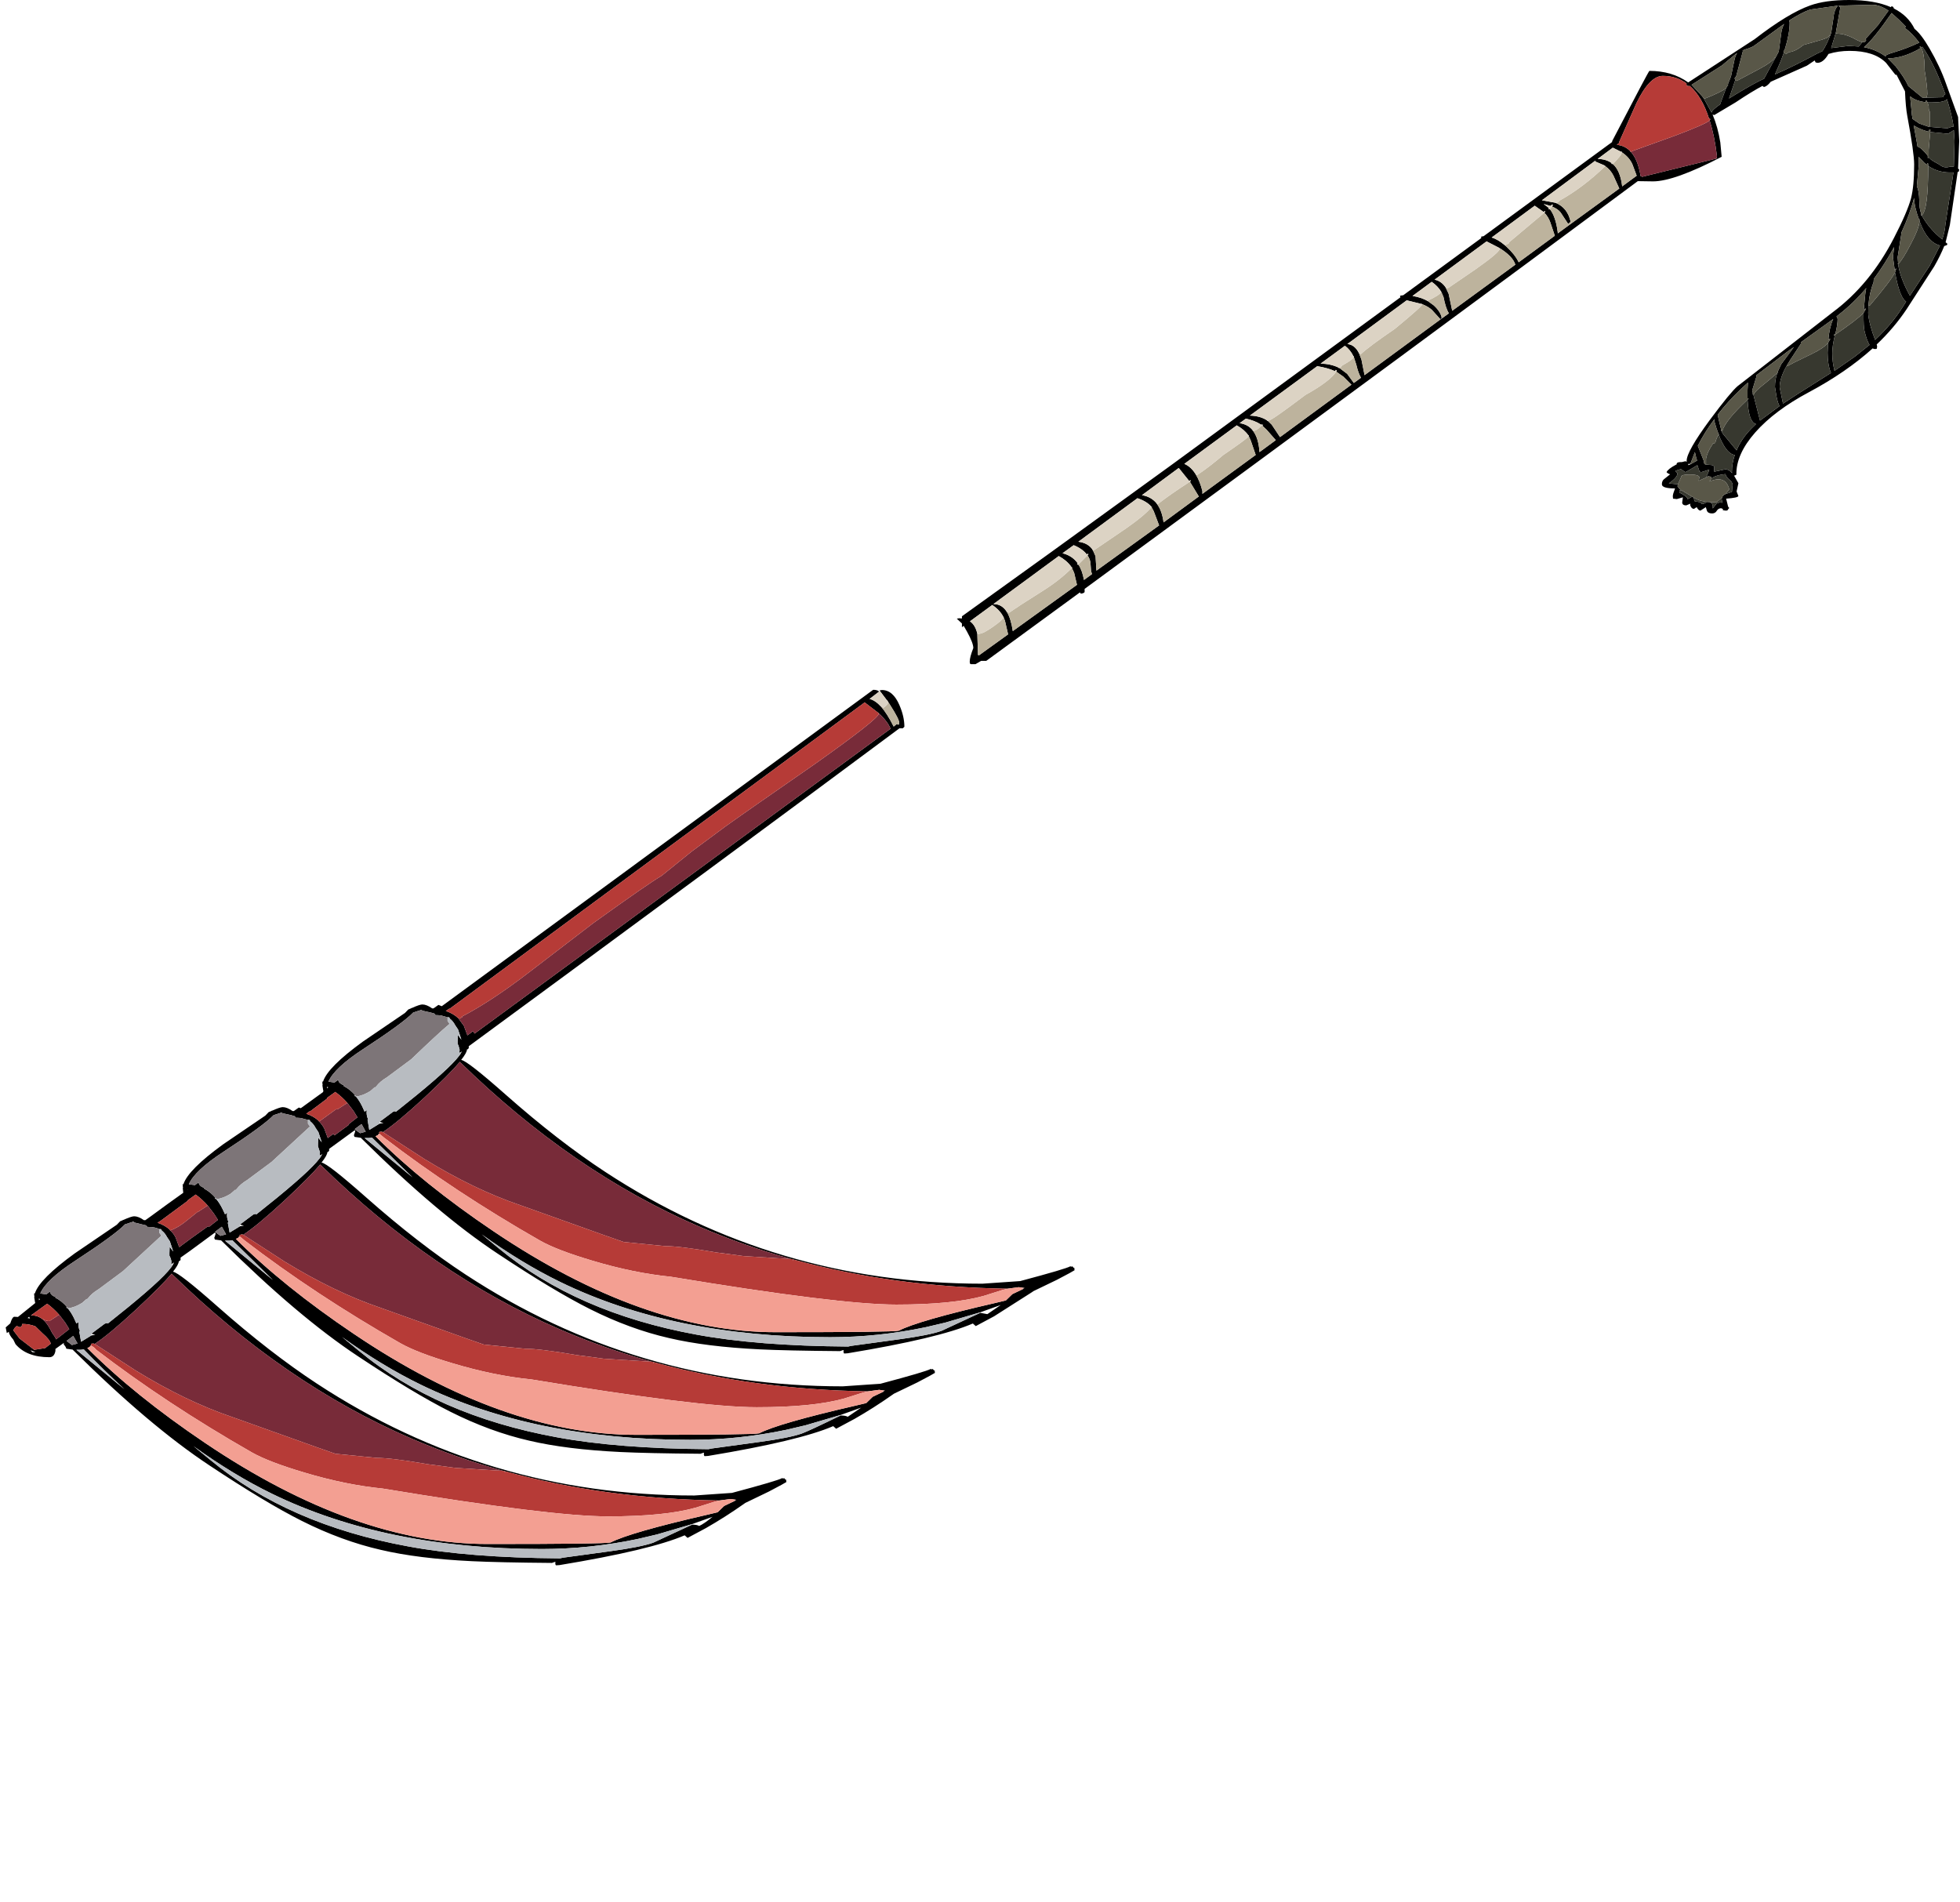 <?xml version="1.0" encoding="UTF-8" standalone="no"?>
<svg
   xmlns:dc="http://purl.org/dc/elements/1.1/"
   xmlns:cc="http://creativecommons.org/ns#"
   xmlns:rdf="http://www.w3.org/1999/02/22-rdf-syntax-ns#"
   xmlns:svg="http://www.w3.org/2000/svg"
   xmlns="http://www.w3.org/2000/svg"
   xmlns:sodipodi="http://sodipodi.sourceforge.net/DTD/sodipodi-0.dtd"
   xmlns:inkscape="http://www.inkscape.org/namespaces/inkscape"
   width="576px"
   height="559px"
   viewBox="0 0 576 559"
   version="1.1"
   id="svg23"
   sodipodi:docname="6.svg"
   inkscape:version="1.0.1 (0767f8302a, 2020-10-17)">
  <defs
     id="defs27" />
  <sodipodi:namedview
     pagecolor="#ffffff"
     bordercolor="#666666"
     borderopacity="1"
     objecttolerance="10"
     gridtolerance="10"
     guidetolerance="10"
     inkscape:pageopacity="0"
     inkscape:pageshadow="2"
     inkscape:window-width="1647"
     inkscape:window-height="1177"
     id="namedview25"
     showgrid="false"
     inkscape:zoom="0.90161002"
     inkscape:cx="359.42058"
     inkscape:cy="348.55022"
     inkscape:window-x="2139"
     inkscape:window-y="58"
     inkscape:window-maximized="0"
     inkscape:current-layer="svg23" />
  <g
     id="surface1">
    <path
       style=" stroke:none;fill-rule:evenodd;fill:rgb(0%,0%,0%);fill-opacity:1;"
       d="M 338.41 149.031 L 338.672 148.715 L 338.41 148.969 C 337.535 147.902 336.16 147.051 334.277 146.414 L 316.906 159.195 C 318.832 159.449 320.23 160.238 321.102 161.559 L 321.039 161.621 L 321.168 161.688 L 321.957 163.477 L 322.219 167.695 L 340.637 154.402 L 339.062 150.246 L 338.41 149.031 M 319.594 163.219 L 319.859 162.902 L 319.66 162.707 L 319.398 162.965 C 318.57 161.855 317.281 160.941 315.531 160.215 L 312.254 162.582 C 314.133 163.051 315.617 164.031 316.711 165.52 L 316.516 165.84 L 316.844 165.969 L 316.906 165.902 C 317.695 167.098 318.242 168.609 318.547 170.441 L 320.906 168.715 L 320.645 167.82 L 320.449 165.266 C 320.316 164.5 320.031 163.816 319.594 163.219 M 315.008 166.926 L 315.137 166.801 L 314.875 166.672 L 314.809 166.543 C 313.938 165.309 312.711 164.266 311.141 163.41 L 292 177.473 L 291.801 177.598 L 292.062 177.535 C 293.68 177.535 294.969 178.324 295.934 179.898 C 296.719 181.223 297.285 183.074 297.637 185.461 L 316.516 171.848 L 316.449 171.656 L 315.664 168.332 L 315.008 166.926 M 287.215 186.289 L 287.41 192.488 L 287.738 192.555 L 296.258 186.418 L 295.34 182.457 L 294.949 181.434 C 294.25 180.027 293.137 178.812 291.605 177.789 L 285.051 182.586 C 286.098 183.309 286.82 184.523 287.215 186.227 L 287.215 186.289 M 282.691 181.754 L 282.691 181.113 L 308.715 162.391 L 344.441 136.508 L 344.965 136.125 L 411.562 87.363 L 411.5 87.172 L 411.434 86.914 L 412.152 86.785 L 412.352 86.785 L 435.293 69.98 L 435.293 69.531 L 436.016 69.402 L 473.773 41.73 L 473.773 41.477 C 480.938 27.715 484.586 20.832 484.719 20.832 C 489.176 20.832 492.977 21.965 496.125 24.223 L 515.66 11.504 C 522.215 6.434 527.656 3.133 531.98 1.598 C 534.953 0.531 538.754 0 543.387 0 C 548.367 0 552.477 0.703 555.711 2.109 L 555.844 1.852 C 556.234 1.852 556.477 2.066 556.562 2.492 C 559.359 3.898 561.391 5.902 562.66 8.5 C 563.926 9.48 565.391 11.398 567.051 14.25 C 569.105 17.789 570.723 21.238 571.902 24.605 L 575.441 34.383 L 575.77 41.414 L 575.441 49.527 L 575.77 49.848 L 575.637 50.422 L 575.312 50.551 L 574.984 52.789 L 573.016 66.145 L 571.77 71.191 L 572.297 71.641 L 572.164 72.023 L 571.441 72.281 L 571.379 72.281 C 570.633 74.152 569.652 76.156 568.43 78.285 L 560.301 90.875 C 557.852 94.539 554.926 97.992 551.516 101.23 L 551.648 101.742 L 551.582 102.316 C 551.625 102.488 551.43 102.57 550.992 102.57 C 550.773 102.57 550.555 102.508 550.336 102.379 C 545.137 107.066 538.906 111.348 531.652 115.227 C 524.922 118.805 519.656 122.746 515.855 127.047 C 512.055 131.352 510.195 135.504 510.285 139.512 L 509.695 139.766 L 509.562 139.703 L 510.875 142.004 L 510.348 144.43 L 510.875 145.773 C 510.785 146.113 509.586 146.371 507.27 146.539 L 507.859 148.906 L 508.188 149.289 L 507.793 149.734 L 507.793 149.863 L 507.465 150.055 L 507.008 150.055 L 506.285 149.926 L 506.352 149.609 L 505.828 149.352 C 505.258 149.352 504.82 149.609 504.516 150.117 C 504.211 150.629 503.75 150.887 503.141 150.887 C 502.352 150.887 501.852 150.629 501.633 150.117 L 501.305 149.031 L 499.73 150.055 C 499.336 150.055 498.965 149.715 498.617 149.031 L 497.828 149.543 C 497.438 149.543 497.129 149.332 496.91 148.906 C 496.691 148.562 496.648 148.266 496.781 148.012 L 495.535 148.52 C 494.793 148.52 494.398 148.246 494.355 147.691 L 494.551 146.219 L 494.551 146.156 L 492.781 146.668 L 491.668 146.539 L 491.602 145.836 C 491.602 145.41 491.82 144.645 492.258 143.535 C 489.68 143.535 488.391 143.133 488.391 142.324 C 488.391 141.684 488.586 141.191 488.98 140.852 L 490.816 139.383 C 490.289 139.211 489.941 139 489.766 138.742 C 490.074 138.105 490.988 137.379 492.52 136.57 L 492.715 136.508 L 492.715 136.441 C 492.715 136.016 493.066 135.805 493.766 135.805 L 494.223 135.805 L 495.273 135.547 L 495.73 135.676 L 495.668 135.422 C 495.668 133.59 497.938 129.582 502.484 123.406 C 506.547 117.953 509.258 114.648 510.613 113.5 L 538.668 91.707 C 545.922 86.297 551.887 79.055 556.562 69.98 C 559.184 64.91 560.867 61.012 561.609 58.285 C 562.223 55.855 562.527 52.531 562.527 48.312 C 562.527 46.055 561.852 41.285 560.496 34 C 560.191 32.379 559.973 29.992 559.84 26.84 L 557.352 21.984 L 557.023 21.984 L 554.27 18.469 C 551.953 16.125 548.391 14.953 543.582 14.953 C 541.355 14.953 539.281 15.254 537.355 15.848 C 536.352 17.598 535.258 18.469 534.078 18.469 L 533.555 18.34 L 533.293 17.766 L 531 19.301 L 520.379 24.027 C 519.637 24.965 518.957 25.477 518.348 25.562 L 517.953 25.242 C 515.855 26.352 513.211 27.969 510.023 30.102 L 503.793 33.809 L 503.336 33.68 L 503.27 33.617 C 504.32 36.086 505.082 38.836 505.562 41.859 L 505.957 46.078 C 496.691 50.891 489.965 53.301 485.77 53.301 L 481.309 53.234 C 441.805 82.59 387.617 122.531 318.742 173.062 L 318.742 173.957 C 318.656 174.211 318.285 174.383 317.629 174.469 L 317.367 174.086 L 289.836 194.215 L 288.328 194.215 L 286.688 195.176 L 285.312 195.176 C 285.094 195.176 284.984 194.918 284.984 194.406 C 284.984 193.555 285.336 192.234 286.035 190.445 C 286.035 189.465 285.422 187.867 284.199 185.652 L 283.215 183.926 L 282.691 184.309 L 282.691 183.223 L 281.184 181.816 L 281.84 181.688 L 282.691 181.754 M 521.754 17 L 522.738 15.145 L 523.395 10.289 C 523.523 9.012 523.832 7.926 524.312 7.031 L 515.789 13.23 C 515.223 13.699 514.262 14.125 512.906 14.508 L 512.121 14.828 L 512.184 15.082 L 510.219 22.43 L 509.758 23.008 L 509.957 23.52 L 508.121 28.949 L 510.086 27.734 C 513.891 25.434 516.664 23.902 518.414 23.133 L 521.754 17 M 537.816 10.543 L 538.145 9.648 L 538.797 5.367 C 538.93 3.75 539.367 2.516 540.109 1.66 L 531.98 2.812 C 530.406 3.324 528.355 4.387 525.82 6.008 L 525.949 6.582 C 525.949 8.754 525.492 11.332 524.574 14.316 L 524.379 14.57 L 524.441 14.699 L 524.113 15.082 L 524.246 15.465 L 523.262 18.086 L 521.625 21.855 C 525.297 20.281 529.402 18.258 533.949 15.785 L 535.586 15.02 C 536.418 13.738 537.16 12.25 537.816 10.543 M 502.418 35.406 L 502.613 35.086 L 502.484 34.828 L 502.285 34.957 C 500.887 30.57 498.988 27.332 496.582 25.242 L 496.453 25.309 L 495.668 25.18 L 495.602 24.605 L 495.668 24.539 C 493.656 23.051 491.316 22.305 488.652 22.305 C 486.074 22.305 483.496 24.965 480.918 30.293 L 475.805 41.797 L 475.934 41.922 L 475.148 42.562 C 476.633 42.691 477.902 43.266 478.949 44.289 L 479.082 44.414 L 479.016 44.48 L 479.277 44.609 C 480.633 46.141 481.574 48.441 482.098 51.508 L 482.098 51.703 L 482.621 51.957 L 504.449 46.59 L 504.582 45.949 C 504.102 41.902 503.379 38.387 502.418 35.406 M 457.188 59.625 C 459.504 60.562 460.969 62.418 461.578 65.188 L 460.859 65.824 L 458.629 62.438 C 458.105 61.758 457.273 61.18 456.141 60.711 L 456.336 60.266 L 456.203 60.074 L 455.613 60.52 L 453.648 59.945 L 455.223 61.16 L 455.023 61.414 L 455.418 61.48 L 455.484 61.48 C 456.621 62.926 457.383 65.164 457.777 68.188 L 457.777 68.637 L 457.973 68.445 L 461.121 66.145 L 475.871 55.406 L 474.164 51.637 C 473.598 50.488 472.789 49.551 471.738 48.824 L 471.738 48.762 L 471.609 48.699 L 471.41 48.57 L 468.855 47.484 L 468.855 47.164 L 468.723 47.293 L 453.125 58.859 L 456.992 59.562 L 457.055 59.562 L 457.055 59.625 L 457.188 59.625 M 442.176 72.023 L 442.699 72.473 C 444.406 74.047 445.605 75.582 446.305 77.074 L 456.926 69.277 L 455.613 65.379 C 455.223 64.27 454.633 63.312 453.844 62.5 L 454.105 62.246 L 453.977 61.992 L 453.648 62.309 L 451.027 60.457 L 438.375 69.789 C 439.598 70.172 440.844 70.895 442.109 71.961 L 442.176 72.023 M 425 84.805 L 425.723 86.34 L 426.773 91.324 L 445.324 77.777 C 444.844 76.156 443.27 74.516 440.602 72.855 L 436.867 70.938 L 421.594 82.184 C 422.992 82.484 424.105 83.293 424.938 84.613 L 425 84.742 L 425 84.805 M 476.59 44.734 L 476.523 44.48 L 476.395 44.609 L 473.969 43.395 L 469.512 46.715 C 471.129 46.715 472.504 47.121 473.641 47.93 L 473.574 48.059 L 473.641 48.188 L 473.969 48.188 C 475.453 49.508 476.371 51.703 476.723 54.77 L 480.984 51.637 L 479.738 48.312 C 479.125 46.906 478.078 45.715 476.59 44.734 M 469.512 46.715 L 469.445 46.781 L 469.512 46.715 M 507.27 25.883 L 507.859 24.926 L 507.793 24.73 L 508.711 22.43 L 509.629 18.023 C 509.805 17.043 510.086 16.234 510.48 15.594 L 510.023 15.914 L 506.023 19.234 L 497.109 24.926 L 500.254 28.312 L 500.715 28.949 L 503.008 33.105 C 503.008 32.637 503.84 31.824 505.5 30.676 L 507.27 25.883 M 419.562 88.449 L 421.332 89.727 C 422.641 90.918 423.43 92.133 423.691 93.367 L 423.297 93.816 L 420.805 91.07 C 420.105 90.43 419.168 89.875 417.988 89.406 L 417.855 89.277 L 417.793 89.344 L 413.398 88.258 L 395.961 101.102 C 397.406 101.23 398.543 102.125 399.371 103.785 L 400.094 105.641 L 401.012 110.242 L 423.297 93.879 L 423.82 93.496 L 425.789 92.09 C 425.176 91.109 424.652 89.512 424.215 87.297 L 423.559 85.766 C 422.859 84.613 421.922 83.633 420.742 82.824 L 415.105 86.977 C 416.766 87.234 418.25 87.723 419.562 88.449 M 397.863 104.938 L 397.863 104.809 L 397.797 104.68 L 397.734 104.68 C 397.121 103.402 396.289 102.379 395.242 101.613 L 388.098 106.855 C 390.062 106.895 391.812 107.281 393.34 108.004 L 393.211 108.066 L 393.602 108.133 L 395.898 109.855 L 397.863 112.543 L 399.961 111.008 C 399.438 110.113 398.977 108.836 398.586 107.172 L 397.863 104.938 M 372.625 123.727 L 373.742 124.812 L 376.168 128.453 L 397.145 113.051 L 394.781 110.688 L 392.684 109.219 L 392.883 108.836 L 392.555 108.707 L 392.355 109.09 C 390.961 108.453 389.234 107.961 387.18 107.621 L 387.18 107.555 L 367.316 122.129 C 369.457 122.211 371.164 122.703 372.43 123.598 L 372.496 123.727 L 372.625 123.727 M 370.527 124.746 C 369.348 123.98 367.887 123.406 366.137 123.023 L 364.301 124.363 C 365.918 124.578 367.207 125.281 368.168 126.473 L 368.102 126.535 L 368.234 126.602 C 369.328 128.051 369.961 130.137 370.137 132.863 L 374.922 129.348 L 372.234 126.281 L 370.922 125.066 L 371.25 124.875 L 370.66 124.746 L 370.66 124.812 L 370.527 124.746 M 366.988 128.199 L 366.988 128.07 L 366.922 127.879 L 366.859 127.941 C 366.113 126.836 364.98 125.855 363.449 125.004 L 348.043 136.316 C 349.355 136.867 350.469 137.891 351.387 139.383 L 351.453 139.512 C 352.238 140.789 352.875 142.387 353.355 144.305 L 353.355 145.133 L 369.02 133.695 L 367.578 129.477 L 366.988 128.199 M 349.684 141.555 L 349.945 141.363 L 349.816 141.109 L 349.488 141.363 L 346.406 137.527 L 335.59 145.52 C 337.426 145.816 338.891 146.648 339.98 148.012 L 339.918 148.012 L 339.98 148.074 C 340.988 149.395 341.645 151.207 341.949 153.508 L 351.258 146.668 L 352.305 145.902 L 349.945 142.004 L 349.684 141.555 M 537.227 100.781 L 537.883 99.633 L 537.488 99.504 L 537.289 99.953 C 537.508 97.48 537.988 95.414 538.734 93.754 L 529.227 100.59 L 529.227 101.039 L 526.148 105.703 L 525.031 107.555 C 523.68 109.941 523 112.031 523 113.82 L 523.984 118.613 L 528.574 115.609 L 538.078 109.602 C 537.422 107.984 537.094 106 537.094 103.656 L 537.227 100.781 M 522.281 109.664 L 522.477 109.473 L 522.41 109.281 L 523.461 107.047 L 527.195 101.996 L 525.359 103.273 L 516.117 110.305 L 516.25 110.434 L 514.938 114.715 L 515.133 115.547 L 515.07 115.738 L 515.133 115.93 L 515.266 115.93 L 517.23 123.598 L 523 119.316 C 522.695 118.934 522.391 118.016 522.082 116.566 L 521.625 113.691 C 521.625 112.285 521.844 110.945 522.281 109.664 M 513.562 117.461 L 513.891 117.145 L 513.562 117.016 L 513.562 114.648 L 513.691 112.414 L 511.594 114.332 C 509.016 116.801 506.746 119.316 504.777 121.871 L 505.238 123.918 L 505.828 126.344 L 505.762 126.473 L 505.828 126.602 L 505.891 126.602 L 506.285 127.434 L 510.348 132.352 C 511.266 130.094 512.73 127.941 514.742 125.898 L 516.051 124.621 C 514.871 124.32 514.109 122.703 513.758 119.762 L 513.562 117.461 M 496.781 136.441 L 498.746 135.355 L 498.484 134.527 L 498.09 132.863 L 496.781 136.25 L 496.32 136.379 L 496.191 136.25 L 496.125 136.699 L 496.781 136.441 M 505.105 127.688 L 505.172 127.559 L 505.039 127.559 C 504.559 126.324 504.145 125.047 503.793 123.727 L 503.859 123.148 C 501.895 125.75 500.254 128.367 498.945 131.012 L 500.777 135.613 L 500.777 135.996 L 500.91 136.379 L 501.043 136.379 L 501.105 136.508 L 502.551 136.633 C 503.293 136.633 503.707 136.848 503.793 137.273 L 503.73 138.359 L 503.793 138.617 L 507.07 137.914 C 507.641 137.914 508.23 138.211 508.844 138.809 L 509.039 139.062 L 508.973 138.68 C 508.973 136.977 509.258 135.312 509.824 133.695 C 508.34 133.566 506.898 131.926 505.5 128.773 L 505.105 127.688 M 502.285 138.23 L 502.285 137.977 L 502.223 138.039 L 499.992 138.742 L 499.469 138.617 L 498.812 136.699 C 496.672 138.02 495.492 138.699 495.273 138.742 L 493.961 137.848 L 492.324 138.359 L 492.977 139.125 C 492.977 139.895 492.125 140.875 490.422 142.066 L 493.109 142.324 L 492.977 142.898 L 493.633 143.727 L 494.094 144.047 L 493.57 144.113 L 493.504 144.75 C 494.859 145.391 495.668 145.984 495.93 146.539 L 495.93 146.668 L 495.992 146.668 L 497.305 145.965 L 497.633 146.156 L 498.09 147.371 C 499.227 147.414 499.906 147.668 500.125 148.137 C 500.473 148.137 500.996 147.926 501.695 147.5 L 502.484 147.562 C 503.141 147.777 503.422 148.395 503.336 149.418 L 504.516 147.945 L 505.434 147.625 L 506.152 147.754 L 505.957 146.668 L 506.09 146.156 C 506.219 145.773 506.547 145.453 507.07 145.199 L 508.973 144.559 L 509.168 142.578 C 509.168 141.98 508.863 141.449 508.25 140.98 C 507.598 140.469 507.203 139.914 507.07 139.32 C 505.41 139.488 504.164 139.828 503.336 140.34 L 502.941 140.66 L 502.941 140.598 L 502.812 140.086 L 501.895 139.957 L 501.367 140.34 L 502.285 138.23 M 547.32 12.398 L 547.582 12.398 C 548.02 12.398 548.305 12.184 548.434 11.758 L 548.238 11.441 L 551.844 7.477 L 554.988 3.133 C 553.285 1.98 551.711 1.406 550.27 1.406 L 540.305 1.66 L 540.832 2.238 L 539.52 9.586 L 538.145 14.125 L 543.32 13.484 L 546.273 13.676 L 546.273 13.613 L 547.32 12.398 M 554.137 16.426 C 554.137 16.211 554.988 15.848 556.695 15.336 C 559.141 14.613 561.59 13.676 564.035 12.527 C 562.68 10.738 561.262 9.289 559.773 8.18 L 560.102 7.859 L 558.004 5.75 L 555.906 3.836 C 552.367 8.945 549.66 12.293 547.777 13.867 C 550.184 14.336 552.281 15.23 554.07 16.551 L 554.203 16.68 L 554.137 16.426 M 566.332 28.695 L 571.117 28.566 L 570.984 28.246 L 571.641 27.672 L 571.707 27.672 L 570.262 23.965 C 568.602 19.875 566.832 16.469 564.953 13.738 L 564.625 13.996 L 564.43 13.613 L 564.168 13.676 L 564.297 14.188 C 563.73 14.57 562.965 14.977 562.004 15.402 C 559.512 16.551 557.152 17.129 554.926 17.129 L 554.793 17.129 L 554.859 17.191 L 556.824 19.234 L 556.891 19.234 C 558.77 21.621 560.082 23.645 560.824 25.309 L 564.953 28.695 L 566.332 28.695 M 566.461 30.102 L 566.199 29.59 L 565.938 29.59 L 565.938 30.035 C 564.016 29.824 562.484 29.25 561.348 28.312 L 561.871 33.809 L 562.07 34.957 L 564.035 36.301 L 566.789 37.258 L 572.297 37.707 L 573.738 37.195 L 574.129 37.258 C 573.738 34.746 573.082 32.039 572.164 29.141 C 571.727 29.781 570.242 30.102 567.707 30.102 L 566.461 30.102 M 567.246 38.793 L 567.312 38.152 L 566.922 38.152 L 566.855 38.727 C 565.676 38.43 564.582 38.023 563.578 37.516 L 562.398 36.875 L 563.25 41.477 L 563.512 43.074 C 564.211 43.246 565.215 44.141 566.527 45.758 L 566.527 46.398 L 566.789 46.398 L 566.789 46.141 L 567.246 46.715 C 567.684 47.102 568.625 47.676 570.066 48.441 C 570.898 49.168 571.859 49.359 572.949 49.016 L 574.195 48.953 L 574.395 41.477 L 574.195 38.215 L 572.492 39.305 L 567.246 38.793 M 566.656 48.762 L 566.656 48.508 L 566.594 47.996 L 566.332 47.996 L 566.266 48.441 L 565.543 47.867 L 563.84 46.078 L 563.906 48.25 L 563.316 54.703 C 563.75 55.602 563.992 57.027 564.035 58.988 C 564.035 60.605 564.234 61.906 564.625 62.887 L 564.559 63.203 L 564.625 63.332 L 564.758 63.27 L 564.953 63.652 C 566.176 65.781 567.773 67.723 569.738 69.469 L 570.789 70.363 C 571.312 68.785 571.617 67.316 571.707 65.953 L 573.805 52.469 L 574.066 50.68 L 573.016 50.68 C 570.656 50.68 568.535 50.039 566.656 48.762 M 564.102 64.992 L 564.102 64.676 L 564.035 64.355 L 563.969 64.547 C 563.008 61.949 562.527 59.84 562.527 58.219 L 562.527 58.156 C 561.652 61.395 560.41 64.781 558.793 68.316 L 558.727 68.957 L 557.676 75.602 L 557.809 77.328 L 557.676 77.52 L 557.809 77.582 C 558.203 80.352 559.359 83.465 561.281 86.914 L 567.051 78.16 L 570.133 72.152 C 567.73 71.555 565.785 69.34 564.297 65.504 L 564.102 64.992 M 556.891 80.078 L 557.219 79.055 L 557.152 78.863 L 556.824 79.438 L 556.301 75.539 L 556.629 72.598 C 554.793 75.965 552.805 79.098 550.664 81.992 L 550.598 82.953 C 549.766 85.039 549.266 87.297 549.09 89.727 L 549.023 91.898 C 549.023 93.219 549.461 95.223 550.336 97.906 L 551.059 99.887 C 554.289 96.863 556.934 93.73 558.988 90.492 L 560.168 88.641 C 559.074 87.914 558.137 85.785 557.352 82.25 L 556.891 80.078 M 547.648 91.965 L 548.305 90.875 L 548.238 90.621 L 547.715 91.133 L 548.172 86.273 L 548.434 84.676 C 545.988 87.574 543.32 90.152 540.438 92.41 L 539.715 92.984 L 540.043 93.688 C 540.043 94.84 539.824 96.289 539.387 98.035 L 538.863 98.48 L 538.93 98.609 L 539.324 98.355 L 539.258 98.48 C 538.734 100.484 538.473 102.273 538.473 103.852 C 538.473 105.555 538.688 107.258 539.125 108.961 L 545.09 104.809 L 549.418 101.359 C 548.852 100.461 548.348 99.059 547.91 97.141 C 547.734 96.5 547.648 94.773 547.648 91.965 M 258.961 207.699 C 260.141 209.062 261.363 211 262.633 213.516 L 263.418 212.875 L 264.141 212.941 L 264.27 212.43 C 264.27 211.746 263.418 210.062 261.715 207.379 L 261.059 206.359 L 260.992 206.293 L 260.797 205.848 L 260.73 205.91 L 258.566 203.035 L 258.438 202.906 L 259.156 202.777 C 261.344 202.777 263.07 204.27 264.336 207.254 C 265.297 209.469 265.777 211.578 265.777 213.578 L 265.32 214.027 L 264.336 214.027 C 232.043 238.055 189.848 269.199 137.758 307.461 L 137.758 308.035 L 137.363 308.418 L 137.23 308.355 L 137.23 308.418 C 137.23 309.016 136.664 310.039 135.527 311.484 C 136.707 311.613 141.102 315.043 148.703 321.773 C 158.93 330.809 168.652 338.348 177.875 344.398 C 211.262 366.297 248.211 377.246 288.723 377.246 L 299.801 376.48 C 308.758 374.094 313.676 372.645 314.547 372.133 L 314.875 372.262 L 315.137 372.133 L 315.531 372.582 L 315.793 372.645 L 315.727 372.836 L 315.793 373.285 L 314.352 374.117 L 310.613 376.098 L 303.73 379.418 L 303.273 379.738 L 292.129 386.832 L 286.754 389.707 L 285.902 388.941 C 279.172 391.84 266.914 394.758 249.129 397.695 L 248.145 397.762 C 247.969 397.762 247.883 397.504 247.883 396.996 L 247.949 396.738 L 247.621 396.801 L 246.898 397.059 C 236.453 396.973 228.609 396.801 223.367 396.547 C 212.789 396.035 203.875 394.93 196.621 393.223 C 188.973 391.477 181.238 388.645 173.418 384.723 C 166.293 381.145 157.246 375.715 146.277 368.426 C 134.48 360.629 121.086 349.297 106.094 334.43 L 106.031 334.363 L 104.195 334.109 L 103.996 333.598 L 104.129 333.277 L 104.391 332.449 L 104.262 332.129 L 96.723 337.625 L 96.723 338.199 L 96.328 338.582 L 96.199 338.52 L 96.199 338.582 C 96.199 339.18 95.629 340.203 94.492 341.648 C 95.672 341.777 100.066 345.207 107.668 351.938 C 117.895 360.973 127.617 368.512 136.84 374.562 C 170.227 396.461 207.176 407.41 247.688 407.41 L 258.766 406.645 C 267.723 404.258 272.641 402.809 273.512 402.297 L 273.84 402.426 L 274.102 402.297 L 274.496 402.746 L 274.758 402.809 L 274.691 403 L 274.758 403.449 L 273.316 404.281 L 269.582 406.262 L 262.695 409.582 L 262.238 409.902 C 258.609 412.461 254.898 414.824 251.094 416.996 L 245.719 419.875 L 244.867 419.105 C 238.137 422.004 225.879 424.922 208.094 427.863 L 207.109 427.926 C 206.934 427.926 206.848 427.668 206.848 427.16 L 206.914 426.902 L 206.586 426.969 L 205.863 427.223 C 195.422 427.137 187.574 426.969 182.332 426.711 C 171.758 426.199 162.84 425.094 155.586 423.387 C 147.938 421.641 140.203 418.809 132.383 414.887 C 125.258 411.309 116.211 405.879 105.242 398.594 C 93.445 390.797 80.051 379.461 65.062 364.594 L 64.996 364.527 L 63.16 364.273 L 62.965 363.762 L 63.094 363.441 L 63.355 362.613 C 63.355 362.441 63.312 362.336 63.227 362.293 L 63.16 362.227 L 55.949 367.531 L 53.066 369.578 L 53.066 370.281 L 52.672 370.664 L 52.539 370.602 L 52.539 370.664 C 52.539 371.262 51.973 372.285 50.836 373.73 C 52.016 373.859 56.406 377.289 64.012 384.02 C 74.238 393.055 83.961 400.594 93.184 406.645 C 126.57 428.543 163.52 439.492 204.027 439.492 L 215.105 438.727 C 224.066 436.34 228.98 434.891 229.855 434.379 L 230.184 434.508 L 230.445 434.379 L 230.84 434.828 L 231.102 434.891 L 231.035 435.082 L 231.102 435.531 L 229.66 436.359 L 225.922 438.344 L 219.039 441.664 L 218.582 441.984 C 214.953 444.543 211.238 446.906 207.438 449.078 L 202.062 451.953 L 201.211 451.188 C 194.48 454.086 182.223 457.004 164.438 459.941 L 163.453 460.008 C 163.277 460.008 163.191 459.75 163.191 459.238 L 163.258 458.984 L 162.93 459.047 L 162.207 459.305 C 151.762 459.219 143.918 459.047 138.676 458.793 C 128.098 458.281 119.184 457.176 111.93 455.469 C 104.281 453.723 96.547 450.891 88.723 446.969 C 81.602 443.391 72.555 437.957 61.586 430.672 C 49.789 422.875 36.395 411.543 21.402 396.676 L 21.34 396.609 L 19.504 396.355 L 19.305 395.844 L 18.715 395.012 L 18.781 394.629 L 16.289 396.418 L 16.289 396.996 C 16.07 398.23 15.48 398.848 14.52 398.848 C 10.062 398.848 6.742 397.57 4.559 395.012 L 3.902 393.672 C 3.07 392.734 2.633 391.965 2.59 391.371 L 2 391.754 L 1.672 390.094 L 3.051 388.879 L 3.051 388.812 C 3.441 387.578 3.836 386.961 4.23 386.961 L 5.277 387.023 L 10.195 383.062 L 10.457 382.809 L 10.324 382.871 L 10.062 381.273 L 10.129 380.891 L 10.062 380.891 L 10.062 380.25 L 9.867 380.188 L 10.129 380.121 L 10.262 380.059 C 11.176 377.246 15.066 373.348 21.93 368.363 L 34.316 359.93 L 35.301 358.906 L 36.086 358.586 L 36.152 358.457 L 36.219 358.523 C 37.836 357.797 38.906 357.434 39.43 357.434 C 40.262 357.434 41.223 357.82 42.312 358.586 L 42.707 358.586 L 44.148 357.562 L 49.395 353.73 L 53.852 350.535 L 53.719 349.191 L 53.785 348.809 L 53.719 348.809 L 53.719 348.168 L 53.523 348.105 L 53.785 348.039 L 53.918 347.977 C 54.836 345.164 58.723 341.266 65.586 336.281 L 77.973 327.848 L 78.957 326.824 L 79.742 326.504 L 79.809 326.375 L 79.875 326.441 C 81.492 325.715 82.562 325.355 83.086 325.355 C 83.918 325.355 84.879 325.738 85.973 326.504 L 86.363 326.504 L 87.809 325.48 L 88.398 325.672 L 95.016 320.879 L 94.887 320.816 L 95.148 320.562 L 95.016 320.625 L 94.754 319.027 L 94.82 318.645 L 94.754 318.645 L 94.754 318.004 L 94.559 317.941 L 94.82 317.875 L 94.953 317.812 C 95.871 315 99.758 311.102 106.621 306.117 L 119.008 297.684 L 119.992 296.66 L 120.777 296.34 L 120.844 296.211 L 120.91 296.277 C 122.527 295.551 123.598 295.188 124.121 295.188 C 124.953 295.188 125.914 295.574 127.008 296.34 L 127.398 296.34 L 128.844 295.316 L 129.824 295.699 C 154.297 277.766 196.555 246.77 256.602 202.715 C 257.43 202.715 258.02 202.887 258.371 203.227 L 255.551 205.398 C 256.645 205.656 257.781 206.422 258.961 207.699 M 134.676 299.215 L 136.316 301.453 L 137.363 304.266 L 139.004 303.051 L 139.266 303.434 L 139.461 303.754 L 261.715 214.156 C 261.102 212.664 259.945 211.152 258.238 209.617 L 258.176 209.426 L 258.109 209.488 L 254.109 206.422 L 132.121 296.469 L 132.055 296.402 L 131.004 297.105 L 131.203 297.172 C 132.555 297.641 133.715 298.32 134.676 299.215 M 135.199 309.375 L 135.004 309.312 L 135.07 308.48 L 134.742 307.27 L 134.48 306.758 L 134.48 305.988 L 134.543 304.137 L 135.594 305.543 L 134.609 302.539 L 133.758 301.262 C 133.363 300.492 132.863 299.875 132.25 299.406 L 131.988 298.961 L 131.531 298.961 L 129.496 298.383 L 128.383 298.32 L 127.988 298.32 L 127.66 297.875 L 127.07 297.684 L 123.992 296.98 L 123.992 296.723 L 121.434 297.555 C 119.469 299.598 114.574 303.18 106.75 308.289 C 101.07 311.996 97.66 315.191 96.523 317.875 L 98.297 318.133 L 99.41 317.301 L 99.477 317.684 C 99.648 318.195 100.195 318.621 101.113 318.965 L 100.918 319.09 L 101.113 319.219 C 102.383 319.898 103.516 320.836 104.523 322.031 L 104.195 321.84 L 104.324 322.16 L 104.59 322.16 L 104.652 322.223 L 104.523 322.223 L 104.652 322.285 C 105.309 323.094 105.898 324.031 106.422 325.098 L 107.145 326.695 L 107.801 326.25 L 107.734 326.824 C 107.734 327.676 107.887 328.379 108.191 328.934 L 107.996 329.125 L 108.062 329.316 L 108.52 332.062 L 111.535 330.211 L 112.715 330.02 L 111.535 329.699 L 115.469 326.758 C 115.688 326.633 115.883 326.566 116.059 326.566 L 116.387 326.695 L 122.352 321.902 C 130 315.641 134.391 311.465 135.527 309.375 L 135.789 308.93 L 135.199 309.375 M 232.676 370.023 C 223.324 367.426 214.297 364.254 205.602 360.504 C 180.648 349.766 157.16 333.617 135.133 312.062 C 133.082 314.488 129.586 318.004 124.648 322.605 C 119.402 327.461 115.359 330.828 112.52 332.703 L 112.191 332.574 C 111.668 332.574 111.406 332.641 111.406 332.766 L 111.535 333.215 L 111.602 333.277 L 111.406 333.152 L 111.078 333.469 L 111.145 333.535 L 110.355 333.918 C 119.621 343.207 131.18 352.516 145.031 361.844 C 174.355 381.613 202.02 391.5 228.02 391.5 C 250.965 391.5 263.004 391.348 264.141 391.051 C 267.941 389.09 277.359 386.387 292.391 382.934 L 295.605 382.168 L 297.504 380.312 C 298.641 379.762 299.668 379.27 300.586 378.844 L 300.848 378.715 L 300.391 378.715 L 301.109 378.523 L 299.406 378.27 L 296.062 378.715 C 273.645 378.375 252.691 375.52 233.199 370.152 L 233.004 370.09 L 233.004 370.023 L 232.676 370.023 M 288 385.684 L 277.773 388.688 L 272.07 390.027 C 262.762 391.988 253.391 392.969 243.949 392.969 C 213.316 392.969 186.875 387.559 164.633 376.734 C 157.027 373.027 149.336 368.363 141.559 362.738 L 146.539 366.828 C 161.793 379.441 181.152 387.898 204.617 392.199 C 216.551 394.418 231.43 395.59 249.258 395.715 L 250.113 395.523 L 264.141 393.605 C 270.082 392.797 274.258 391.965 276.66 391.113 L 288.066 385.809 L 290.164 386.195 L 294.098 383.508 L 288 385.684 M 191.641 400.191 C 182.289 397.59 173.262 394.418 164.566 390.668 C 139.613 379.93 116.125 363.785 94.102 342.227 C 92.047 344.652 88.551 348.168 83.613 352.77 C 78.367 357.629 74.324 360.992 71.484 362.867 L 71.156 362.738 L 70.371 362.93 L 70.5 363.379 L 70.566 363.441 L 70.371 363.316 L 70.043 363.633 L 70.109 363.699 L 69.32 364.082 C 78.586 373.371 90.145 382.68 103.996 392.008 C 133.32 411.777 160.984 421.664 186.984 421.664 C 209.93 421.664 221.969 421.512 223.105 421.215 C 226.906 419.254 236.324 416.551 251.355 413.098 L 254.57 412.332 L 256.469 410.48 L 259.551 409.008 L 259.812 408.883 L 259.355 408.883 L 260.074 408.688 L 258.371 408.434 L 255.027 408.883 C 232.609 408.539 211.656 405.688 192.164 400.316 L 191.969 400.254 L 191.969 400.191 L 191.641 400.191 M 147.984 432.27 C 138.629 429.672 129.605 426.5 120.91 422.75 C 95.957 412.012 72.469 395.863 50.441 374.309 C 48.391 376.734 44.895 380.25 39.953 384.852 C 34.711 389.707 30.668 393.074 27.828 394.949 L 27.5 394.82 C 26.977 394.82 26.715 394.887 26.715 395.012 L 26.844 395.461 L 26.91 395.523 L 26.715 395.395 L 26.387 395.715 L 26.449 395.781 L 25.664 396.164 C 34.93 405.453 46.488 414.762 60.34 424.09 C 89.664 443.859 117.328 453.742 143.328 453.742 C 166.273 453.742 178.312 453.594 179.449 453.297 C 183.25 451.336 192.668 448.633 207.699 445.18 L 210.91 444.414 L 212.812 442.559 C 213.949 442.008 214.977 441.516 215.895 441.09 L 216.156 440.961 L 215.695 440.961 L 216.418 440.77 L 214.715 440.516 L 211.371 440.961 C 188.953 440.621 167.996 437.766 148.508 432.398 L 148.309 432.336 L 148.309 432.27 L 147.984 432.27 M 203.309 447.93 L 193.082 450.934 L 187.379 452.273 C 178.07 454.234 168.695 455.215 159.258 455.215 C 128.625 455.215 102.184 449.805 79.941 438.98 C 72.336 435.273 64.645 430.609 56.867 424.984 L 61.848 429.074 C 77.102 441.688 96.461 450.145 119.926 454.445 C 131.855 456.664 146.738 457.836 164.566 457.961 L 165.418 457.77 L 179.449 455.852 C 185.391 455.043 189.562 454.211 191.969 453.359 L 203.375 448.055 C 204.336 448.055 205.035 448.184 205.473 448.441 C 206.434 448.016 207.742 447.117 209.402 445.754 L 203.309 447.93 M 246.965 415.848 L 236.738 418.852 L 231.035 420.191 C 221.727 422.152 212.355 423.133 202.914 423.133 C 172.281 423.133 145.84 417.723 123.598 406.898 C 115.992 403.191 108.301 398.527 100.523 392.902 L 105.504 396.996 C 120.758 409.605 140.117 418.062 163.582 422.367 C 175.516 424.582 190.395 425.754 208.223 425.879 L 209.078 425.688 L 223.105 423.77 C 229.047 422.961 233.223 422.133 235.625 421.277 C 237.023 420.77 240.824 419 247.031 415.977 C 247.992 415.977 248.691 416.102 249.129 416.359 L 253.062 413.676 L 246.965 415.848 M 90.496 329.125 L 88.398 328.551 L 87.348 328.484 L 86.953 328.484 L 86.625 328.039 L 85.578 327.719 L 82.957 327.145 L 82.957 326.887 L 80.398 327.719 C 78.434 329.762 73.539 333.344 65.715 338.453 C 60.035 342.16 56.625 345.355 55.488 348.039 L 56.996 348.234 L 57.262 348.297 L 58.375 347.465 C 58.418 348.191 58.984 348.742 60.078 349.129 L 59.883 349.254 L 60.012 349.32 C 61.281 350 62.438 350.961 63.488 352.195 L 63.16 352.004 L 63.289 352.324 L 63.555 352.324 L 63.617 352.387 L 63.488 352.387 L 63.617 352.449 C 64.273 353.262 64.863 354.199 65.387 355.262 L 66.109 356.797 L 66.109 356.859 L 66.766 356.414 L 66.699 356.988 C 66.699 357.84 66.852 358.543 67.156 359.098 L 66.961 359.289 L 66.961 359.418 L 67.484 362.227 L 70.5 360.375 L 71.68 360.184 L 70.5 359.863 L 74.434 356.926 L 75.023 356.73 L 75.352 356.859 L 81.316 352.066 C 88.965 345.805 93.355 341.629 94.492 339.543 L 94.754 339.094 L 94.164 339.543 L 93.969 339.477 L 94.035 338.648 L 93.508 337.047 L 93.445 336.922 L 93.445 336.152 L 93.508 334.301 L 94.559 335.707 L 93.574 332.703 L 92.723 331.426 C 92.328 330.656 91.828 330.039 91.215 329.57 L 90.953 329.125 L 90.496 329.125 M 96.133 319.348 L 96.133 319.859 L 96.461 319.539 L 96.133 319.348 M 90.035 327.27 L 89.969 327.27 L 90.102 327.336 C 91.5 327.805 92.68 328.484 93.641 329.379 L 93.574 329.445 L 93.707 329.508 C 94.316 330.105 94.844 330.809 95.281 331.617 L 96.328 334.43 L 97.969 333.215 L 98.23 333.598 L 98.297 333.66 L 102.555 330.531 L 102.426 330.402 L 105.047 328.355 L 103.867 326.441 L 102.098 324.141 C 101.047 322.945 99.91 321.902 98.688 321.008 L 98.559 320.879 L 96.066 322.668 L 96.199 322.797 L 91.086 326.633 L 91.02 326.566 L 90.035 327.27 M 4.949 389.645 C 4.293 390.156 3.969 390.625 3.969 391.051 L 5.738 393.352 L 10.062 396.676 L 13.273 396.164 L 14.914 394.887 C 14.781 394.117 13.973 393.098 12.488 391.816 L 10.391 389.773 C 9.211 389.305 7.922 389.07 6.523 389.07 C 6.438 390.094 5.91 390.285 4.949 389.645 M 108.457 334.43 L 107.145 334.43 L 121.238 345.996 L 109.309 334.301 L 108.457 334.43 M 106.227 330.34 L 104.262 331.809 L 104.391 332 L 105.832 333.023 L 107.473 332.574 L 106.359 330.531 L 106.227 330.34 M 50.051 361.59 C 50.703 362.188 51.23 362.891 51.621 363.699 L 52.672 366.512 L 54.309 365.297 L 56.211 363.891 L 61.129 360.375 L 61.258 360.438 L 61.391 360.566 L 64.012 358.523 L 63.945 358.328 L 62.832 356.605 L 61.062 354.305 C 60.012 353.109 58.855 352.047 57.586 351.109 L 57.523 351.043 L 55.031 352.836 L 55.164 352.898 L 47.363 358.648 L 46.312 359.352 C 47.754 359.82 48.957 360.504 49.918 361.398 L 49.918 361.461 L 49.984 361.59 L 50.051 361.59 M 65.258 360.629 L 65.191 360.504 L 63.227 361.973 L 63.289 362.102 L 64.797 363.188 L 66.438 362.738 L 65.258 360.629 M 66.109 364.594 L 80.203 376.16 L 68.273 364.465 L 67.422 364.594 L 66.109 364.594 M 46.836 361.207 C 45.965 360.781 44.914 360.566 43.691 360.566 L 43.297 360.566 L 42.969 360.121 L 39.301 359.227 L 39.301 358.969 L 36.742 359.801 C 34.777 361.844 29.883 365.422 22.059 370.535 C 16.379 374.242 12.969 377.438 11.832 380.121 L 13.602 380.379 L 14.719 379.547 C 14.762 380.273 15.328 380.824 16.422 381.211 L 16.227 381.336 C 17.578 382.02 18.781 383 19.832 384.277 L 19.504 384.086 L 19.633 384.406 L 19.895 384.406 L 19.961 384.469 L 19.832 384.469 L 19.961 384.531 C 20.617 385.34 21.207 386.277 21.73 387.344 L 22.453 388.941 L 23.109 388.496 L 23.043 389.07 C 23.043 389.922 23.195 390.625 23.5 391.18 L 23.305 391.371 L 23.828 394.309 L 26.844 392.457 L 28.023 392.266 L 26.844 391.945 L 30.777 389.004 L 31.367 388.812 L 31.695 388.941 L 37.66 384.148 C 45.309 377.887 49.699 373.711 50.836 371.621 L 51.164 370.984 L 50.312 371.559 L 50.379 370.727 C 50.289 370.133 50.094 369.555 49.789 369.004 L 49.789 368.234 L 49.852 366.383 L 50.902 367.789 L 49.918 364.785 L 49.066 363.508 C 48.672 362.738 48.172 362.121 47.559 361.652 L 47.297 361.207 L 46.836 361.207 M 55.098 349.637 L 55.164 349.574 L 55.098 349.512 L 55.098 349.637 M 11.766 381.785 C 11.637 381.699 11.527 381.637 11.441 381.594 L 11.441 382.105 L 11.766 381.785 M 9.277 386.449 L 9.078 386.578 L 9.406 386.578 C 10.586 386.578 11.66 386.98 12.621 387.793 C 13.406 388.473 14.129 389.434 14.781 390.668 L 15.309 391.691 C 15.832 392.371 16.227 393.012 16.488 393.605 L 17.734 392.648 L 20.355 390.602 L 19.176 388.688 L 17.406 386.387 C 16.312 385.148 15.133 384.062 13.863 383.125 L 11.375 384.914 L 9.277 386.449 M 8.816 387.473 L 8.555 386.961 L 8.098 387.344 L 8.816 387.473 M 21.535 392.586 L 19.566 394.055 L 21.141 395.27 L 22.781 394.82 L 21.535 392.586 M 22.453 396.676 L 36.547 408.242 C 32.57 404.578 28.594 400.68 24.617 396.547 L 23.762 396.676 L 22.453 396.676 M 10.457 397.379 L 8.949 396.801 L 9.539 397.379 L 10.457 397.379 "
       id="path2" />
    <path
       style=" stroke:none;fill-rule:evenodd;fill:rgb(74.118%,70.196%,61.569%);fill-opacity:1;"
       d="M 338.41 149.031 L 339.062 150.246 L 340.637 154.402 L 322.219 167.695 L 321.957 163.477 L 321.168 161.688 L 321.43 161.75 L 331 155.23 C 334.496 152.805 336.965 150.738 338.41 149.031 M 319.594 163.219 C 320.031 163.816 320.316 164.5 320.449 165.266 L 320.645 167.82 L 320.906 168.715 L 318.547 170.441 C 318.242 168.609 317.695 167.098 316.906 165.902 L 319.594 163.219 M 315.008 166.926 L 315.664 168.332 L 316.449 171.656 L 316.516 171.848 L 297.637 185.461 C 297.285 183.074 296.719 181.223 295.934 179.898 L 296.523 180.027 L 296.457 180.027 L 296.523 180.09 L 298.293 178.879 L 298.621 178.688 L 299.734 177.918 L 306.551 173.574 C 309.742 171.57 312.559 169.355 315.008 166.926 M 314.809 166.543 L 314.875 166.672 L 314.68 166.605 L 314.809 166.543 M 287.215 186.289 L 287.344 186.289 L 287.41 186.418 L 287.934 186.227 C 288.59 186.227 289.922 185.523 291.934 184.117 C 293.898 182.711 294.883 181.816 294.883 181.434 L 294.949 181.434 L 295.34 182.457 L 296.258 186.418 L 287.738 192.555 L 287.41 192.488 L 287.215 186.289 M 300.52 177.023 L 300.52 176.832 L 300.586 176.961 L 300.52 177.023 M 457.188 59.625 C 457.711 59.582 458.105 59.348 458.367 58.922 C 462.957 56.367 467.414 53 471.738 48.824 C 472.789 49.551 473.598 50.488 474.164 51.637 L 475.871 55.406 L 461.121 66.145 L 457.973 68.445 L 457.777 68.188 C 457.383 65.164 456.621 62.926 455.484 61.48 L 456.141 60.711 C 457.273 61.18 458.105 61.758 458.629 62.438 L 460.859 65.824 L 461.578 65.188 C 460.969 62.418 459.504 60.562 457.188 59.625 M 471.609 48.699 L 471.348 48.633 L 471.41 48.57 L 471.609 48.699 M 456.992 59.562 L 456.992 59.496 L 457.055 59.562 L 456.992 59.562 M 442.176 72.023 L 442.371 72.023 L 442.438 71.961 L 442.57 71.961 L 443.488 71.449 L 443.422 71.258 L 453.844 62.5 C 454.633 63.312 455.223 64.27 455.613 65.379 L 456.926 69.277 L 446.305 77.074 C 445.605 75.582 444.406 74.047 442.699 72.473 L 442.176 72.023 L 442.109 71.961 L 442.109 71.895 L 442.109 71.961 L 442.176 71.961 L 442.176 72.023 M 425 84.805 L 425.199 84.676 L 425.527 84.676 L 433.656 79.117 C 438.375 75.793 440.734 73.793 440.734 73.109 L 440.473 72.918 L 440.602 72.855 C 443.27 74.516 444.844 76.156 445.324 77.777 L 426.773 91.324 L 425.723 86.34 L 425 84.805 M 424.938 84.613 L 425 84.742 L 424.938 84.613 M 476.59 44.734 C 478.078 45.715 479.125 46.906 479.738 48.312 L 480.984 51.637 L 476.723 54.77 C 476.371 51.703 475.453 49.508 473.969 48.188 L 474.035 48.188 L 475.477 46.59 C 476.219 45.777 476.59 45.16 476.59 44.734 M 419.562 88.449 L 419.562 88.383 C 422.141 87.148 423.43 86.297 423.43 85.828 L 423.559 85.766 L 424.215 87.297 C 424.652 89.512 425.176 91.109 425.789 92.09 L 423.82 93.496 L 423.691 93.367 C 423.43 92.133 422.641 90.918 421.332 89.727 L 419.562 88.449 M 425.918 83.977 L 425.918 83.848 L 425.918 83.977 M 417.988 89.406 C 419.168 89.875 420.105 90.43 420.805 91.07 L 423.297 93.816 L 423.297 93.879 L 401.012 110.242 L 400.094 105.641 L 399.371 103.785 L 399.766 103.785 L 399.699 103.914 L 399.766 104.043 L 399.961 104.043 C 401.492 102.594 404.812 100.121 409.926 96.629 C 415.301 92.199 417.988 89.789 417.988 89.406 M 397.863 104.938 L 398.586 107.172 C 398.977 108.836 399.438 110.113 399.961 111.008 L 397.863 112.543 L 395.898 109.855 L 393.602 108.133 L 393.734 108.133 L 393.801 108.066 L 393.996 108.004 L 394.258 107.621 L 394.52 107.363 C 396.574 106.215 397.688 105.406 397.863 104.938 M 392.684 109.219 L 394.781 110.688 L 397.145 113.051 L 376.168 128.453 L 373.742 124.812 L 372.625 123.727 L 372.953 123.535 C 373.48 123.535 377.039 121.043 383.641 116.055 C 388.402 113.414 391.418 111.137 392.684 109.219 M 368.234 126.602 L 368.367 126.535 L 368.43 126.602 C 368.781 126.602 369.238 126.387 369.809 125.961 L 370.527 125.258 L 370.922 125.066 L 372.234 126.281 L 374.922 129.348 L 370.137 132.863 C 369.961 130.137 369.328 128.051 368.234 126.602 M 370.66 124.812 L 370.594 124.875 L 370.465 124.746 L 370.527 124.746 L 370.66 124.812 M 366.988 128.199 L 367.578 129.477 L 369.02 133.695 L 353.355 145.133 L 353.355 144.305 C 352.875 142.387 352.238 140.789 351.453 139.512 L 351.914 139.512 C 353.922 138.23 356.457 136.293 359.516 133.695 C 364.191 130.5 366.684 128.668 366.988 128.199 M 349.684 141.555 L 349.945 142.004 L 352.305 145.902 L 351.258 146.668 L 341.949 153.508 C 341.645 151.207 340.988 149.395 339.98 148.074 L 340.246 148.137 C 342.648 146.262 345.793 144.07 349.684 141.555 M 258.961 207.699 L 259.027 207.637 L 259.617 208.02 C 260.535 207.379 260.992 206.828 260.992 206.359 L 260.992 206.293 L 261.059 206.359 L 261.715 207.379 C 263.418 210.062 264.27 211.746 264.27 212.43 L 264.141 212.941 L 263.418 212.875 L 262.633 213.516 C 261.363 211 260.141 209.062 258.961 207.699 "
       id="path4" />
    <path
       style=" stroke:none;fill-rule:evenodd;fill:rgb(47.059%,16.863%,22.353%);fill-opacity:1;"
       d="M 478.949 44.289 L 479.016 44.223 L 479.148 44.289 L 479.082 44.414 L 478.949 44.289 M 479.277 44.609 C 479.586 44.48 479.824 44.375 480 44.289 L 492.062 39.941 C 498.18 37.641 501.633 36.129 502.418 35.406 C 503.379 38.387 504.102 41.902 504.582 45.949 L 504.449 46.59 L 482.621 51.957 L 482.098 51.703 L 482.098 51.508 C 481.574 48.441 480.633 46.141 479.277 44.609 M 134.676 299.215 L 135.07 299.344 L 135.922 298.895 L 135.594 298.832 C 141.406 295.809 147.984 291.484 155.324 285.859 C 167.473 276.527 173.809 271.672 174.336 271.289 C 185.305 263.406 192.012 258.762 194.457 257.355 L 203.309 250.199 L 213.141 242.914 C 216.504 240.484 225.289 234.348 239.492 224.508 C 251.992 215.645 258.238 210.727 258.238 209.746 L 258.238 209.617 C 259.945 211.152 261.102 212.664 261.715 214.156 L 139.461 303.754 L 139.266 303.434 L 139.004 303.051 L 137.363 304.266 L 136.316 301.453 L 134.676 299.215 M 112.52 332.703 C 115.359 330.828 119.402 327.461 124.648 322.605 C 129.586 318.004 133.082 314.488 135.133 312.062 C 157.16 333.617 180.648 349.766 205.602 360.504 C 214.297 364.254 223.324 367.426 232.676 370.023 L 218.516 369.129 L 210.387 368.043 C 203.309 366.809 198.305 366.191 195.375 366.191 L 183.25 364.977 L 177.414 362.93 L 152.898 354.176 C 143.852 351.109 134.434 346.57 124.648 340.562 L 112.52 332.703 M 233.004 370.09 L 233.199 370.152 L 233.066 370.535 L 233.004 370.09 M 191.641 400.191 L 177.48 399.293 L 169.352 398.207 C 162.273 396.973 157.27 396.355 154.34 396.355 L 142.215 395.141 L 136.379 393.098 L 111.863 384.34 C 102.816 381.273 93.402 376.734 83.613 370.727 L 71.484 362.867 C 74.324 360.992 78.367 357.629 83.613 352.77 C 88.551 348.168 92.047 344.652 94.102 342.227 C 116.125 363.785 139.613 379.93 164.566 390.668 C 173.262 394.418 182.289 397.59 191.641 400.191 M 192.164 400.316 L 192.031 400.699 L 191.969 400.254 L 192.164 400.316 M 147.984 432.27 L 133.824 431.375 L 125.695 430.289 C 118.617 429.055 113.613 428.438 110.684 428.438 L 98.559 427.223 L 92.723 425.176 L 68.207 416.422 C 59.16 413.355 49.742 408.816 39.953 402.809 L 27.828 394.949 C 30.668 393.074 34.711 389.707 39.953 384.852 C 44.895 380.25 48.391 376.734 50.441 374.309 C 72.469 395.863 95.957 412.012 120.91 422.75 C 129.605 426.5 138.629 429.672 147.984 432.27 M 148.508 432.398 L 148.375 432.781 L 148.309 432.336 L 148.508 432.398 M 90.035 327.27 L 90.102 327.336 L 89.969 327.27 L 90.035 327.27 M 93.707 329.508 L 93.902 329.508 L 98.754 325.992 L 99.211 325.992 L 102.031 324.141 L 102.098 324.141 L 103.867 326.441 L 105.047 328.355 L 102.426 330.402 L 102.555 330.531 L 98.297 333.66 L 98.23 333.598 L 97.969 333.215 L 96.328 334.43 L 95.281 331.617 C 94.844 330.809 94.316 330.105 93.707 329.508 M 50.051 361.59 C 51.711 360.992 53.391 359.969 55.098 358.523 L 58.047 356.156 L 58.176 356.156 L 60.996 354.305 L 61.062 354.305 L 62.832 356.605 L 63.945 358.328 L 64.012 358.523 L 61.391 360.566 L 61.258 360.438 L 61.129 360.375 L 56.211 363.891 L 54.309 365.297 L 52.672 366.512 L 51.621 363.699 C 51.23 362.891 50.703 362.188 50.051 361.59 M 49.918 361.398 L 49.918 361.332 L 49.918 361.461 L 49.918 361.398 M 17.406 386.387 L 19.176 388.688 L 20.355 390.602 L 17.734 392.648 L 16.488 393.605 C 16.227 393.012 15.832 392.371 15.309 391.691 L 14.781 390.668 C 14.129 389.434 13.406 388.473 12.621 387.793 L 12.75 387.664 C 12.883 387.875 13.273 388.047 13.93 388.176 L 14.52 388.238 L 17.34 386.387 L 17.406 386.387 "
       id="path6" />
    <path
       style=" stroke:none;fill-rule:evenodd;fill:rgb(71.373%,23.137%,21.569%);fill-opacity:1;"
       d="M 478.949 44.289 C 477.902 43.266 476.633 42.691 475.148 42.562 L 475.934 41.922 L 475.805 41.797 L 480.918 30.293 C 483.496 24.965 486.074 22.305 488.652 22.305 C 491.316 22.305 493.656 23.051 495.668 24.539 L 495.602 24.605 L 495.668 25.18 L 496.453 25.309 L 496.582 25.242 C 498.988 27.332 500.887 30.57 502.285 34.957 L 502.484 34.828 L 502.613 35.086 L 502.418 35.406 C 501.633 36.129 498.18 37.641 492.062 39.941 L 480 44.289 C 479.824 44.375 479.586 44.48 479.277 44.609 L 479.016 44.48 L 479.082 44.414 L 479.148 44.289 L 479.016 44.223 L 478.949 44.289 M 258.238 209.617 L 258.238 209.746 C 258.238 210.727 251.992 215.645 239.492 224.508 C 225.289 234.348 216.504 240.484 213.141 242.914 L 203.309 250.199 L 194.457 257.355 C 192.012 258.762 185.305 263.406 174.336 271.289 C 173.809 271.672 167.473 276.527 155.324 285.859 C 147.984 291.484 141.406 295.809 135.594 298.832 L 135.922 298.895 L 135.07 299.344 L 134.676 299.215 C 133.715 298.32 132.555 297.641 131.203 297.172 L 131.004 297.105 L 132.055 296.402 L 132.121 296.469 L 254.109 206.422 L 258.109 209.488 L 258.176 209.426 L 258.238 209.617 M 112.52 332.703 L 124.648 340.562 C 134.434 346.57 143.852 351.109 152.898 354.176 L 177.414 362.93 L 183.25 364.977 L 195.375 366.191 C 198.305 366.191 203.309 366.809 210.387 368.043 L 218.516 369.129 L 232.676 370.023 L 233.004 370.023 L 233.004 370.09 L 233.066 370.535 L 233.199 370.152 C 252.691 375.52 273.645 378.375 296.062 378.715 L 294.555 379.102 L 289.113 380.824 C 283.039 382.531 274.477 383.383 263.418 383.383 C 252.145 383.383 230.055 380.656 197.145 375.203 C 189.848 374.477 182.156 372.902 174.07 370.473 C 167.168 368.426 162.055 366.469 158.734 364.594 C 141.953 355.008 126.68 344.93 112.914 334.363 L 111.602 333.277 L 111.535 333.215 L 111.406 332.766 C 111.406 332.641 111.668 332.574 112.191 332.574 L 112.52 332.703 M 71.484 362.867 L 83.613 370.727 C 93.402 376.734 102.816 381.273 111.863 384.34 L 136.379 393.098 L 142.215 395.141 L 154.34 396.355 C 157.27 396.355 162.273 396.973 169.352 398.207 L 177.48 399.293 L 191.641 400.191 L 191.969 400.191 L 191.969 400.254 L 192.031 400.699 L 192.164 400.316 C 211.656 405.688 232.609 408.539 255.027 408.883 L 253.52 409.266 L 248.078 410.988 C 242.004 412.695 233.441 413.547 222.383 413.547 C 211.109 413.547 189.02 410.82 156.109 405.367 C 148.812 404.641 141.121 403.066 133.035 400.637 C 126.133 398.594 121.02 396.633 117.699 394.758 C 100.918 385.172 85.645 375.094 71.879 364.527 L 70.566 363.441 L 70.5 363.379 L 70.371 362.93 L 71.156 362.738 L 71.484 362.867 M 27.828 394.949 L 39.953 402.809 C 49.742 408.816 59.16 413.355 68.207 416.422 L 92.723 425.176 L 98.559 427.223 L 110.684 428.438 C 113.613 428.438 118.617 429.055 125.695 430.289 L 133.824 431.375 L 147.984 432.27 L 148.309 432.27 L 148.309 432.336 L 148.375 432.781 L 148.508 432.398 C 167.996 437.766 188.953 440.621 211.371 440.961 L 209.863 441.348 L 204.422 443.07 C 198.348 444.777 189.781 445.629 178.727 445.629 C 167.453 445.629 145.359 442.902 112.453 437.449 C 105.156 436.723 97.465 435.148 89.379 432.719 C 82.477 430.672 77.363 428.715 74.043 426.84 C 57.262 417.254 41.988 407.176 28.223 396.609 C 27.957 396.227 27.523 395.863 26.91 395.523 L 26.844 395.461 L 26.715 395.012 C 26.715 394.887 26.977 394.82 27.5 394.82 L 27.828 394.949 M 90.102 327.336 L 90.035 327.27 L 91.02 326.566 L 91.086 326.633 L 96.199 322.797 L 96.066 322.668 L 98.559 320.879 L 98.688 321.008 C 99.91 321.902 101.047 322.945 102.098 324.141 L 102.031 324.141 L 99.211 325.992 L 98.754 325.992 L 93.902 329.508 L 93.707 329.508 L 93.574 329.445 L 93.641 329.379 C 92.68 328.484 91.5 327.805 90.102 327.336 M 4.949 389.645 C 5.91 390.285 6.438 390.094 6.523 389.07 C 7.922 389.07 9.211 389.305 10.391 389.773 L 12.488 391.816 C 13.973 393.098 14.781 394.117 14.914 394.887 L 13.273 396.164 L 10.062 396.676 L 5.738 393.352 L 3.969 391.051 C 3.969 390.625 4.293 390.156 4.949 389.645 M 61.062 354.305 L 60.996 354.305 L 58.176 356.156 L 58.047 356.156 L 55.098 358.523 C 53.391 359.969 51.711 360.992 50.051 361.59 L 49.984 361.59 L 49.918 361.461 L 49.918 361.332 L 49.918 361.398 C 48.957 360.504 47.754 359.82 46.312 359.352 L 47.363 358.648 L 55.164 352.898 L 55.031 352.836 L 57.523 351.043 L 57.586 351.109 C 58.855 352.047 60.012 353.109 61.062 354.305 M 9.406 386.578 L 9.277 386.449 L 11.375 384.914 L 13.863 383.125 C 15.133 384.062 16.312 385.148 17.406 386.387 L 17.34 386.387 L 14.52 388.238 L 13.93 388.176 C 13.273 388.047 12.883 387.875 12.75 387.664 L 12.621 387.793 C 11.66 386.98 10.586 386.578 9.406 386.578 "
       id="path8" />
    <path
       style=" stroke:none;fill-rule:evenodd;fill:rgb(86.275%,82.745%,76.863%);fill-opacity:1;"
       d="M 321.168 161.688 L 321.039 161.621 L 321.102 161.559 C 320.23 160.238 318.832 159.449 316.906 159.195 L 334.277 146.414 C 336.16 147.051 337.535 147.902 338.41 148.969 L 338.672 148.715 L 338.41 149.031 C 336.965 150.738 334.496 152.805 331 155.23 L 321.43 161.75 L 321.168 161.688 M 316.906 165.902 L 316.844 165.969 L 316.516 165.84 L 316.711 165.52 C 315.617 164.031 314.133 163.051 312.254 162.582 L 315.531 160.215 C 317.281 160.941 318.57 161.855 319.398 162.965 L 319.66 162.707 L 319.859 162.902 L 319.594 163.219 L 316.906 165.902 M 314.875 166.672 L 315.137 166.801 L 315.008 166.926 C 312.559 169.355 309.742 171.57 306.551 173.574 L 299.734 177.918 L 298.621 178.688 L 298.293 178.879 L 296.523 180.09 L 296.457 180.027 L 296.523 180.027 L 295.934 179.898 C 294.969 178.324 293.68 177.535 292.062 177.535 L 292 177.473 L 311.141 163.41 C 312.711 164.266 313.938 165.309 314.809 166.543 L 314.68 166.605 L 314.875 166.672 M 294.949 181.434 L 294.883 181.434 C 294.883 181.816 293.898 182.711 291.934 184.117 C 289.922 185.523 288.59 186.227 287.934 186.227 L 287.41 186.418 L 287.344 186.289 L 287.215 186.289 L 287.215 186.227 C 286.82 184.523 286.098 183.309 285.051 182.586 L 291.605 177.789 C 293.137 178.812 294.25 180.027 294.949 181.434 M 300.52 177.023 L 300.586 176.961 L 300.52 176.832 L 300.52 177.023 M 471.738 48.824 C 467.414 53 462.957 56.367 458.367 58.922 C 458.105 59.348 457.711 59.582 457.188 59.625 L 457.055 59.625 L 457.055 59.562 L 456.992 59.496 L 456.992 59.562 L 453.125 58.859 L 468.723 47.293 L 468.855 47.484 L 471.41 48.57 L 471.348 48.633 L 471.609 48.699 L 471.738 48.762 L 471.738 48.824 M 456.141 60.711 L 455.484 61.48 L 455.418 61.48 L 455.023 61.414 L 455.223 61.16 L 453.648 59.945 L 455.613 60.52 L 456.203 60.074 L 456.336 60.266 L 456.141 60.711 M 453.844 62.5 L 443.422 71.258 L 443.488 71.449 L 442.57 71.961 L 442.438 71.961 L 442.371 72.023 L 442.176 72.023 L 442.176 71.961 L 442.109 71.961 L 442.109 71.895 L 442.109 71.961 C 440.844 70.895 439.598 70.172 438.375 69.789 L 451.027 60.457 L 453.648 62.309 L 453.977 61.992 L 454.105 62.246 L 453.844 62.5 M 440.602 72.855 L 440.473 72.918 L 440.734 73.109 C 440.734 73.793 438.375 75.793 433.656 79.117 L 425.527 84.676 L 425.199 84.676 L 425 84.805 L 425 84.742 L 424.938 84.613 C 424.105 83.293 422.992 82.484 421.594 82.184 L 436.867 70.938 L 440.602 72.855 M 469.512 46.715 L 473.969 43.395 L 476.395 44.609 L 476.523 44.48 L 476.59 44.734 C 476.59 45.16 476.219 45.777 475.477 46.59 L 474.035 48.188 L 473.641 48.188 L 473.574 48.059 L 473.641 47.93 C 472.504 47.121 471.129 46.715 469.512 46.715 M 425.918 83.977 L 425.918 83.848 L 425.918 83.977 M 423.559 85.766 L 423.43 85.828 C 423.43 86.297 422.141 87.148 419.562 88.383 L 419.562 88.449 C 418.25 87.723 416.766 87.234 415.105 86.977 L 420.742 82.824 C 421.922 83.633 422.859 84.613 423.559 85.766 M 399.371 103.785 C 398.543 102.125 397.406 101.23 395.961 101.102 L 413.398 88.258 L 417.793 89.344 L 417.855 89.277 L 417.988 89.406 C 417.988 89.789 415.301 92.199 409.926 96.629 C 404.812 100.121 401.492 102.594 399.961 104.043 L 399.766 104.043 L 399.699 103.914 L 399.766 103.785 L 399.371 103.785 M 393.602 108.133 L 393.211 108.066 L 393.34 108.004 C 391.812 107.281 390.062 106.895 388.098 106.855 L 395.242 101.613 C 396.289 102.379 397.121 103.402 397.734 104.68 L 397.797 104.68 L 397.863 104.809 L 397.863 104.938 C 397.688 105.406 396.574 106.215 394.52 107.363 L 394.258 107.621 L 393.996 108.004 L 393.801 108.066 L 393.734 108.133 L 393.602 108.133 M 392.684 109.219 C 391.418 111.137 388.402 113.414 383.641 116.055 C 377.039 121.043 373.48 123.535 372.953 123.535 L 372.625 123.727 L 372.496 123.727 L 372.43 123.598 C 371.164 122.703 369.457 122.211 367.316 122.129 L 387.18 107.555 L 387.18 107.621 C 389.234 107.961 390.961 108.453 392.355 109.09 L 392.555 108.707 L 392.883 108.836 L 392.684 109.219 M 368.234 126.602 L 368.102 126.535 L 368.168 126.473 C 367.207 125.281 365.918 124.578 364.301 124.363 L 366.137 123.023 C 367.887 123.406 369.348 123.98 370.527 124.746 L 370.465 124.746 L 370.594 124.875 L 370.66 124.812 L 370.66 124.746 L 371.25 124.875 L 370.922 125.066 L 370.527 125.258 L 369.809 125.961 C 369.238 126.387 368.781 126.602 368.43 126.602 L 368.367 126.535 L 368.234 126.602 M 351.453 139.512 L 351.387 139.383 C 350.469 137.891 349.355 136.867 348.043 136.316 L 363.449 125.004 C 364.98 125.855 366.113 126.836 366.859 127.941 L 366.922 127.879 L 366.988 128.07 L 366.988 128.199 C 366.684 128.668 364.191 130.5 359.516 133.695 C 356.457 136.293 353.922 138.23 351.914 139.512 L 351.453 139.512 M 339.98 148.074 L 339.918 148.012 L 339.98 148.012 C 338.891 146.648 337.426 145.816 335.59 145.52 L 346.406 137.527 L 349.488 141.363 L 349.816 141.109 L 349.945 141.363 L 349.684 141.555 C 345.793 144.07 342.648 146.262 340.246 148.137 L 339.98 148.074 M 260.992 206.293 L 260.992 206.359 C 260.992 206.828 260.535 207.379 259.617 208.02 L 259.027 207.637 L 258.961 207.699 C 257.781 206.422 256.645 205.656 255.551 205.398 L 258.371 203.227 L 258.566 203.035 L 260.73 205.91 L 260.797 205.848 L 260.992 206.293 "
       id="path10" />
    <path
       style=" stroke:none;fill-rule:evenodd;fill:rgb(49.02%,45.882%,47.059%);fill-opacity:1;"
       d="M 131.531 298.961 L 131.531 300.047 L 132.121 300.879 C 129.977 302.668 126.219 306.141 120.844 311.293 L 113.699 316.598 C 112.344 317.406 111.297 318.301 110.555 319.281 L 110.227 319.602 L 110.16 319.473 L 108.848 320.625 C 107.363 321.562 105.965 322.094 104.652 322.223 L 104.59 322.16 L 104.785 322.16 L 104.523 322.031 C 103.516 320.836 102.383 319.898 101.113 319.219 L 100.918 319.09 L 101.113 318.965 C 100.195 318.621 99.648 318.195 99.477 317.684 L 99.41 317.301 L 98.297 318.133 L 96.523 317.875 C 97.66 315.191 101.07 311.996 106.75 308.289 C 114.574 303.18 119.469 299.598 121.434 297.555 L 123.992 296.723 L 123.992 296.98 L 127.07 297.684 L 127.66 297.875 L 127.988 298.32 L 128.383 298.32 L 129.496 298.383 L 131.531 298.961 M 63.488 352.195 C 62.438 350.961 61.281 350 60.012 349.32 L 59.883 349.254 L 60.078 349.129 C 58.984 348.742 58.418 348.191 58.375 347.465 L 57.262 348.297 L 56.996 348.234 L 55.488 348.039 C 56.625 345.355 60.035 342.16 65.715 338.453 C 73.539 333.344 78.434 329.762 80.398 327.719 L 82.957 326.887 L 82.957 327.145 L 85.578 327.719 L 86.625 328.039 L 86.953 328.484 L 87.348 328.484 L 88.398 328.551 L 90.496 329.125 L 90.496 330.211 L 91.086 331.043 L 79.809 341.457 L 72.664 346.762 C 71.309 347.574 70.262 348.469 69.52 349.445 L 69.191 349.766 L 69.125 349.637 L 67.812 350.789 C 66.328 351.727 64.93 352.258 63.617 352.387 L 63.555 352.324 L 63.75 352.324 L 63.488 352.195 M 106.227 330.34 L 106.359 330.531 L 107.473 332.574 L 105.832 333.023 L 104.391 332 L 104.262 331.809 L 106.227 330.34 M 65.258 360.629 L 66.438 362.738 L 64.797 363.188 L 63.289 362.102 L 63.227 361.973 L 65.191 360.504 L 65.258 360.629 M 19.832 384.277 C 18.781 383 17.578 382.02 16.227 381.336 L 16.422 381.211 C 15.328 380.824 14.762 380.273 14.719 379.547 L 13.602 380.379 L 11.832 380.121 C 12.969 377.438 16.379 374.242 22.059 370.535 C 29.883 365.422 34.777 361.844 36.742 359.801 L 39.301 358.969 L 39.301 359.227 L 42.969 360.121 L 43.297 360.566 L 43.691 360.566 C 44.914 360.566 45.965 360.781 46.836 361.207 L 46.836 362.293 L 47.426 363.125 L 36.152 373.539 L 29.008 378.844 C 27.652 379.652 26.605 380.547 25.859 381.527 L 25.535 381.848 L 25.469 381.719 L 24.156 382.871 C 22.672 383.809 21.273 384.34 19.961 384.469 L 19.895 384.406 L 20.094 384.406 L 19.832 384.277 M 21.535 392.586 L 22.781 394.82 L 21.141 395.27 L 19.566 394.055 L 21.535 392.586 "
       id="path12" />
    <path
       style=" stroke:none;fill-rule:evenodd;fill:rgb(95.294%,62.353%,57.255%);fill-opacity:1;"
       d="M 296.062 378.715 L 299.406 378.27 L 301.109 378.523 L 300.391 378.715 L 300.52 378.715 L 300.586 378.844 C 299.668 379.27 298.641 379.762 297.504 380.312 L 295.605 382.168 L 292.391 382.934 C 277.359 386.387 267.941 389.09 264.141 391.051 C 263.004 391.348 250.965 391.5 228.02 391.5 C 202.02 391.5 174.355 381.613 145.031 361.844 C 131.18 352.516 119.621 343.207 110.355 333.918 L 111.145 333.535 L 111.078 333.469 L 111.406 333.152 L 111.602 333.277 L 112.914 334.363 C 126.68 344.93 141.953 355.008 158.734 364.594 C 162.055 366.469 167.168 368.426 174.07 370.473 C 182.156 372.902 189.848 374.477 197.145 375.203 C 230.055 380.656 252.145 383.383 263.418 383.383 C 274.477 383.383 283.039 382.531 289.113 380.824 L 294.555 379.102 L 296.062 378.715 M 70.566 363.441 L 71.879 364.527 C 85.645 375.094 100.918 385.172 117.699 394.758 C 121.02 396.633 126.133 398.594 133.035 400.637 C 141.121 403.066 148.812 404.641 156.109 405.367 C 189.02 410.82 211.109 413.547 222.383 413.547 C 233.441 413.547 242.004 412.695 248.078 410.988 L 253.52 409.266 L 255.027 408.883 L 258.371 408.434 L 260.074 408.688 L 259.355 408.883 L 259.484 408.883 L 259.551 409.008 L 256.469 410.48 L 254.57 412.332 L 251.355 413.098 C 236.324 416.551 226.906 419.254 223.105 421.215 C 221.969 421.512 209.93 421.664 186.984 421.664 C 160.984 421.664 133.32 411.777 103.996 392.008 C 90.145 382.68 78.586 373.371 69.32 364.082 L 70.109 363.699 L 70.043 363.633 L 70.371 363.316 L 70.566 363.441 M 26.91 395.523 C 27.523 395.863 27.957 396.227 28.223 396.609 C 41.988 407.176 57.262 417.254 74.043 426.84 C 77.363 428.715 82.477 430.672 89.379 432.719 C 97.465 435.148 105.156 436.723 112.453 437.449 C 145.359 442.902 167.453 445.629 178.727 445.629 C 189.781 445.629 198.348 444.777 204.422 443.07 L 209.863 441.348 L 211.371 440.961 L 214.715 440.516 L 216.418 440.77 L 215.695 440.961 L 215.828 440.961 L 215.895 441.09 C 214.977 441.516 213.949 442.008 212.812 442.559 L 210.91 444.414 L 207.699 445.18 C 192.668 448.633 183.25 451.336 179.449 453.297 C 178.312 453.594 166.273 453.742 143.328 453.742 C 117.328 453.742 89.664 443.859 60.34 424.09 C 46.488 414.762 34.93 405.453 25.664 396.164 L 26.449 395.781 L 26.387 395.715 L 26.715 395.395 L 26.91 395.523 "
       id="path14" />
    <path
       style=" stroke:none;fill-rule:evenodd;fill:rgb(72.157%,73.725%,75.686%);fill-opacity:1;"
       d="M 131.531 298.961 L 131.988 298.961 L 132.25 299.406 C 132.863 299.875 133.363 300.492 133.758 301.262 L 134.609 302.539 L 135.594 305.543 L 134.543 304.137 L 134.48 305.988 L 134.48 306.758 L 134.742 307.27 L 135.07 308.48 L 135.004 309.312 L 135.199 309.375 L 135.527 309.375 C 134.391 311.465 130 315.641 122.352 321.902 L 116.387 326.695 L 116.059 326.566 C 115.883 326.566 115.688 326.633 115.469 326.758 L 111.535 329.699 L 111.535 330.211 L 108.52 332.062 L 108.062 329.316 L 107.996 329.125 L 108.191 328.934 C 107.887 328.379 107.734 327.676 107.734 326.824 L 107.801 326.25 L 107.145 326.695 L 106.422 325.098 C 105.898 324.031 105.309 323.094 104.652 322.285 L 104.523 322.223 L 104.652 322.223 C 105.965 322.094 107.363 321.562 108.848 320.625 L 110.16 319.473 L 110.227 319.602 L 110.555 319.281 C 111.297 318.301 112.344 317.406 113.699 316.598 L 120.844 311.293 C 126.219 306.141 129.977 302.668 132.121 300.879 L 131.531 300.047 L 131.531 298.961 M 104.523 322.031 L 104.785 322.16 L 104.324 322.16 L 104.195 321.84 L 104.523 322.031 M 288.066 385.809 L 276.66 391.113 C 274.258 391.965 270.082 392.797 264.141 393.605 L 250.113 395.523 L 249.258 395.715 C 231.43 395.59 216.551 394.418 204.617 392.199 C 181.152 387.898 161.793 379.441 146.539 366.828 L 141.559 362.738 C 149.336 368.363 157.027 373.027 164.633 376.734 C 186.875 387.559 213.316 392.969 243.949 392.969 C 253.391 392.969 262.762 391.988 272.07 390.027 L 277.773 388.688 L 288 385.684 L 288.066 385.809 M 203.375 448.055 L 191.969 453.359 C 189.562 454.211 185.391 455.043 179.449 455.852 L 165.418 457.77 L 164.566 457.961 C 146.738 457.836 131.855 456.664 119.926 454.445 C 96.461 450.145 77.102 441.688 61.848 429.074 L 56.867 424.984 C 64.645 430.609 72.336 435.273 79.941 438.98 C 102.184 449.805 128.625 455.215 159.258 455.215 C 168.695 455.215 178.07 454.234 187.379 452.273 L 193.082 450.934 L 203.309 447.93 L 203.375 448.055 M 247.031 415.977 C 240.824 419 237.023 420.77 235.625 421.277 C 233.223 422.133 229.047 422.961 223.105 423.77 L 209.078 425.688 L 208.223 425.879 C 190.395 425.754 175.516 424.582 163.582 422.367 C 140.117 418.062 120.758 409.605 105.504 396.996 L 100.523 392.902 C 108.301 398.527 115.992 403.191 123.598 406.898 C 145.84 417.723 172.281 423.133 202.914 423.133 C 212.355 423.133 221.727 422.152 231.035 420.191 L 236.738 418.852 L 246.965 415.848 L 247.031 415.977 M 63.488 352.195 L 63.75 352.324 L 63.289 352.324 L 63.16 352.004 L 63.488 352.195 M 63.617 352.387 C 64.93 352.258 66.328 351.727 67.812 350.789 L 69.125 349.637 L 69.191 349.766 L 69.52 349.445 C 70.262 348.469 71.309 347.574 72.664 346.762 L 79.809 341.457 L 91.086 331.043 L 90.496 330.211 L 90.496 329.125 L 90.953 329.125 L 91.215 329.57 C 91.828 330.039 92.328 330.656 92.723 331.426 L 93.574 332.703 L 94.559 335.707 L 93.508 334.301 L 93.445 336.152 L 93.445 336.922 L 93.508 337.047 L 94.035 338.648 L 93.969 339.477 L 94.164 339.543 L 94.492 339.543 C 93.355 341.629 88.965 345.805 81.316 352.066 L 75.352 356.859 L 75.023 356.73 L 74.434 356.926 L 70.5 359.863 L 70.5 360.375 L 67.484 362.227 L 66.961 359.418 L 66.961 359.289 L 67.156 359.098 C 66.852 358.543 66.699 357.84 66.699 356.988 L 66.766 356.414 L 66.109 356.859 L 66.109 356.797 L 65.387 355.262 C 64.863 354.199 64.273 353.262 63.617 352.449 L 63.488 352.387 L 63.617 352.387 M 108.457 334.43 L 109.309 334.301 L 121.238 345.996 L 107.145 334.43 L 108.457 334.43 M 66.109 364.594 L 67.422 364.594 L 68.273 364.465 L 80.203 376.16 L 66.109 364.594 M 19.832 384.277 L 20.094 384.406 L 19.633 384.406 L 19.504 384.086 L 19.832 384.277 M 19.961 384.469 C 21.273 384.34 22.672 383.809 24.156 382.871 L 25.469 381.719 L 25.535 381.848 L 25.859 381.527 C 26.605 380.547 27.652 379.652 29.008 378.844 L 36.152 373.539 L 47.426 363.125 L 46.836 362.293 L 46.836 361.207 L 47.297 361.207 L 47.559 361.652 C 48.172 362.121 48.672 362.738 49.066 363.508 L 49.918 364.785 L 50.902 367.789 L 49.852 366.383 L 49.789 368.234 L 49.789 369.004 C 50.094 369.555 50.289 370.133 50.379 370.727 L 50.312 371.559 L 50.836 371.621 C 49.699 373.711 45.309 377.887 37.66 384.148 L 31.695 388.941 L 31.367 388.812 L 30.777 389.004 L 26.844 391.945 L 26.844 392.457 L 23.828 394.309 L 23.305 391.371 L 23.5 391.18 C 23.195 390.625 23.043 389.922 23.043 389.07 L 23.109 388.496 L 22.453 388.941 L 21.73 387.344 C 21.207 386.277 20.617 385.34 19.961 384.531 L 19.832 384.469 L 19.961 384.469 M 22.453 396.676 L 23.762 396.676 L 24.617 396.547 C 28.594 400.68 32.57 404.578 36.547 408.242 L 22.453 396.676 "
       id="path16" />
    <path
       style=" stroke:none;fill-rule:evenodd;fill:rgb(21.569%,21.961%,18.431%);fill-opacity:1;"
       d="M 509.957 23.52 L 510.414 23.773 L 517.035 20.258 C 519.527 18.938 521.055 17.809 521.625 16.871 L 521.754 17 L 518.414 23.133 C 516.664 23.902 513.891 25.434 510.086 27.734 L 508.121 28.949 L 509.957 23.52 M 524.246 15.465 L 524.379 15.656 L 525.031 15.785 L 525.688 15.336 C 527 15.211 528.418 14.508 529.949 13.23 L 534.012 12.078 C 536.418 11.441 537.617 10.887 537.617 10.418 L 537.816 10.543 C 537.16 12.25 536.418 13.738 535.586 15.02 L 533.949 15.785 C 529.402 18.258 525.297 20.281 521.625 21.855 L 523.262 18.086 L 524.246 15.465 M 500.254 28.312 L 500.254 28.246 L 500.254 28.312 M 500.715 28.949 L 500.91 29.016 C 504.188 27.734 506.309 26.691 507.27 25.883 L 505.5 30.676 C 503.84 31.824 503.008 32.637 503.008 33.105 L 500.715 28.949 M 525.031 107.555 L 525.098 107.555 L 525.297 107.621 C 525.73 107.281 528.094 106.086 532.375 104.043 C 534.691 102.934 536.309 101.848 537.227 100.781 L 537.094 103.656 C 537.094 106 537.422 107.984 538.078 109.602 L 528.574 115.609 L 523.984 118.613 L 523 113.82 C 523 112.031 523.68 109.941 525.031 107.555 M 515.266 115.93 L 515.527 115.738 C 515.527 115.352 516.664 114.266 518.938 112.477 L 522.281 109.664 C 521.844 110.945 521.625 112.285 521.625 113.691 L 522.082 116.566 C 522.391 118.016 522.695 118.934 523 119.316 L 517.23 123.598 L 515.266 115.93 M 505.891 126.602 L 506.152 126.602 C 506.809 124.512 509.277 121.469 513.562 117.461 L 513.758 119.762 C 514.109 122.703 514.871 124.32 516.051 124.621 L 514.742 125.898 C 512.73 127.941 511.266 130.094 510.348 132.352 L 506.285 127.434 L 505.891 126.602 M 501.043 136.379 L 501.367 136.379 L 501.367 134.781 C 501.586 133.59 502.156 132.289 503.074 130.883 L 503.465 130.242 L 503.531 130.309 L 504.055 130.18 C 504.32 129.113 504.668 128.285 505.105 127.688 L 505.5 128.773 C 506.898 131.926 508.34 133.566 509.824 133.695 C 509.258 135.312 508.973 136.977 508.973 138.68 L 508.844 138.809 C 508.23 138.211 507.641 137.914 507.07 137.914 L 503.793 138.617 L 503.73 138.359 L 503.793 137.273 C 503.707 136.848 503.293 136.633 502.551 136.633 L 501.105 136.508 L 501.043 136.379 M 502.223 138.039 L 502.285 138.23 L 501.367 140.34 L 499.207 141.301 L 499.402 140.215 C 499.227 139.703 498.266 139.445 496.52 139.445 C 494.902 139.445 494.094 139.66 494.094 140.086 L 493.109 142.324 L 490.422 142.066 C 492.125 140.875 492.977 139.895 492.977 139.125 L 492.324 138.359 L 493.961 137.848 L 495.273 138.742 C 495.492 138.699 496.672 138.02 498.812 136.699 L 499.469 138.617 L 499.992 138.742 L 502.223 138.039 M 502.941 140.66 L 503.336 140.34 C 504.164 139.828 505.41 139.488 507.07 139.32 C 507.203 139.914 507.598 140.469 508.25 140.98 C 508.863 141.449 509.168 141.98 509.168 142.578 L 508.973 144.559 L 507.07 145.199 L 508.188 143.793 C 507.445 140.938 505.52 140.172 502.418 141.492 L 502.418 141.426 L 502.941 140.66 M 506.09 146.156 L 505.957 146.668 L 506.152 147.754 L 505.434 147.625 L 504.516 147.945 L 503.336 149.418 C 503.422 148.395 503.141 147.777 502.484 147.562 L 504.449 147.625 L 506.09 146.156 M 501.695 147.5 C 500.996 147.926 500.473 148.137 500.125 148.137 C 499.906 147.668 499.227 147.414 498.09 147.371 L 497.633 146.156 L 498.027 146.348 C 498.77 146.902 499.992 147.285 501.695 147.5 M 497.305 145.965 L 495.992 146.668 L 495.93 146.539 C 495.668 145.984 494.859 145.391 493.504 144.75 L 493.57 144.113 L 494.094 144.047 L 497.305 145.965 M 539.52 9.586 C 539.52 9.801 539.805 9.906 540.371 9.906 C 541.508 9.949 542.883 10.352 544.5 11.121 C 545.77 11.844 546.707 12.27 547.32 12.398 L 546.273 13.613 L 546.273 13.676 L 543.32 13.484 L 538.145 14.125 L 539.52 9.586 M 564.625 13.996 L 564.953 13.738 C 566.832 16.469 568.602 19.875 570.262 23.965 L 571.707 27.672 L 571.641 27.672 L 570.984 28.246 L 571.117 28.566 L 566.332 28.695 L 566.199 28.629 L 566.395 27.672 C 566.395 26.137 566.133 23.816 565.609 20.707 C 565.609 17.598 565.281 15.359 564.625 13.996 M 566.461 30.102 L 567.707 30.102 C 570.242 30.102 571.727 29.781 572.164 29.141 C 573.082 32.039 573.738 34.746 574.129 37.258 L 573.738 37.195 L 572.297 37.707 L 566.789 37.258 L 566.789 37.195 L 567.117 37.066 L 567.117 32.723 C 566.898 32.68 566.789 32.168 566.789 31.188 L 566.461 30.102 M 567.246 38.793 L 572.492 39.305 L 574.195 38.215 L 574.395 41.477 L 574.195 48.953 L 572.949 49.016 C 571.859 49.359 570.898 49.168 570.066 48.441 C 568.625 47.676 567.684 47.102 567.246 46.715 L 566.789 46.141 L 566.789 44.031 L 567.246 38.793 M 564.758 63.27 C 566.023 62.332 566.656 57.496 566.656 48.762 C 568.535 50.039 570.656 50.68 573.016 50.68 L 574.066 50.68 L 573.805 52.469 L 571.707 65.953 C 571.617 67.316 571.312 68.785 570.789 70.363 L 569.738 69.469 C 567.773 67.723 566.176 65.781 564.953 63.652 L 564.758 63.27 M 557.809 77.582 L 557.875 77.582 C 558.75 76.688 559.949 74.773 561.48 71.832 C 563.141 68.723 564.016 66.441 564.102 64.992 L 564.297 65.504 C 565.785 69.34 567.73 71.555 570.133 72.152 L 567.051 78.16 L 561.281 86.914 C 559.359 83.465 558.203 80.352 557.809 77.582 M 556.891 80.078 L 557.352 82.25 C 558.137 85.785 559.074 87.914 560.168 88.641 L 558.988 90.492 C 556.934 93.73 554.289 96.863 551.059 99.887 L 550.336 97.906 C 549.461 95.223 549.023 93.219 549.023 91.898 L 549.09 89.727 L 549.223 89.789 L 549.484 89.789 C 553.59 84.977 556.059 81.738 556.891 80.078 M 539.324 98.355 C 543.691 95.371 546.469 93.242 547.648 91.965 C 547.648 94.773 547.734 96.5 547.91 97.141 C 548.348 99.059 548.852 100.461 549.418 101.359 L 545.09 104.809 L 539.125 108.961 C 538.688 107.258 538.473 105.555 538.473 103.852 C 538.473 102.273 538.734 100.484 539.258 98.48 L 539.324 98.355 "
       id="path18" />
    <path
       style=" stroke:none;fill-rule:evenodd;fill:rgb(34.902%,34.118%,28.235%);fill-opacity:1;"
       d="M 509.957 23.52 L 509.758 23.008 L 510.219 22.43 L 512.184 15.082 L 512.121 14.828 L 512.906 14.508 C 514.262 14.125 515.223 13.699 515.789 13.23 L 524.312 7.031 C 523.832 7.926 523.523 9.012 523.395 10.289 L 522.738 15.145 L 521.754 17 L 521.625 16.871 C 521.055 17.809 519.527 18.938 517.035 20.258 L 510.414 23.773 L 509.957 23.52 M 524.246 15.465 L 524.113 15.082 L 524.441 14.699 L 524.379 14.57 L 524.574 14.316 C 525.492 11.332 525.949 8.754 525.949 6.582 L 525.82 6.008 C 528.355 4.387 530.406 3.324 531.98 2.812 L 540.109 1.66 C 539.367 2.516 538.93 3.75 538.797 5.367 L 538.145 9.648 L 537.816 10.543 L 537.617 10.418 C 537.617 10.887 536.418 11.441 534.012 12.078 L 529.949 13.23 C 528.418 14.508 527 15.211 525.688 15.336 L 525.031 15.785 L 524.379 15.656 L 524.246 15.465 M 500.254 28.312 L 497.109 24.926 L 506.023 19.234 L 510.023 15.914 L 510.48 15.594 C 510.086 16.234 509.805 17.043 509.629 18.023 L 508.711 22.43 L 507.793 24.73 L 507.859 24.926 L 507.27 25.883 C 506.309 26.691 504.188 27.734 500.91 29.016 L 500.715 28.949 L 500.254 28.312 L 500.254 28.246 L 500.254 28.312 M 525.031 107.555 L 526.148 105.703 L 529.227 101.039 L 529.227 100.59 L 538.734 93.754 C 537.988 95.414 537.508 97.48 537.289 99.953 L 537.488 99.504 L 537.883 99.633 L 537.227 100.781 C 536.309 101.848 534.691 102.934 532.375 104.043 C 528.094 106.086 525.73 107.281 525.297 107.621 L 525.098 107.555 L 525.031 107.555 M 515.266 115.93 L 515.133 115.93 L 515.07 115.738 L 515.133 115.547 L 514.938 114.715 L 516.25 110.434 L 516.117 110.305 L 525.359 103.273 L 527.195 101.996 L 523.461 107.047 L 522.41 109.281 L 522.477 109.473 L 522.281 109.664 L 518.938 112.477 C 516.664 114.266 515.527 115.352 515.527 115.738 L 515.266 115.93 M 505.891 126.602 L 505.828 126.602 L 505.762 126.473 L 505.828 126.344 L 505.238 123.918 L 504.777 121.871 C 506.746 119.316 509.016 116.801 511.594 114.332 L 513.691 112.414 L 513.562 114.648 L 513.562 117.016 L 513.891 117.145 L 513.562 117.461 C 509.277 121.469 506.809 124.512 506.152 126.602 L 505.891 126.602 M 496.781 136.25 L 498.09 132.863 L 498.484 134.527 L 498.746 135.355 L 496.781 136.441 L 496.781 136.25 M 501.043 136.379 L 500.91 136.379 L 500.777 135.996 L 500.777 135.613 L 498.945 131.012 C 500.254 128.367 501.895 125.75 503.859 123.148 L 503.793 123.727 C 504.145 125.047 504.559 126.324 505.039 127.559 L 505.172 127.559 L 505.105 127.688 C 504.668 128.285 504.32 129.113 504.055 130.18 L 503.531 130.309 L 503.465 130.242 L 503.074 130.883 C 502.156 132.289 501.586 133.59 501.367 134.781 L 501.367 136.379 L 501.043 136.379 M 501.367 140.34 L 501.895 139.957 L 502.812 140.086 L 502.941 140.598 L 502.941 140.66 L 502.418 141.426 L 502.418 141.492 C 505.52 140.172 507.445 140.938 508.188 143.793 L 507.07 145.199 C 506.547 145.453 506.219 145.773 506.09 146.156 L 504.449 147.625 L 502.484 147.562 L 501.695 147.5 C 499.992 147.285 498.77 146.902 498.027 146.348 L 497.633 146.156 L 497.305 145.965 L 494.094 144.047 L 493.633 143.727 L 492.977 142.898 L 493.109 142.324 L 494.094 140.086 C 494.094 139.66 494.902 139.445 496.52 139.445 C 498.266 139.445 499.227 139.703 499.402 140.215 L 499.207 141.301 L 501.367 140.34 M 539.52 9.586 L 540.832 2.238 L 540.305 1.66 L 550.27 1.406 C 551.711 1.406 553.285 1.98 554.988 3.133 L 551.844 7.477 L 548.238 11.441 L 548.434 11.758 C 548.305 12.184 548.02 12.398 547.582 12.398 L 547.32 12.398 C 546.707 12.27 545.77 11.844 544.5 11.121 C 542.883 10.352 541.508 9.949 540.371 9.906 C 539.805 9.906 539.52 9.801 539.52 9.586 M 554.07 16.551 C 552.281 15.23 550.184 14.336 547.777 13.867 C 549.66 12.293 552.367 8.945 555.906 3.836 L 558.004 5.75 L 560.102 7.859 L 559.773 8.18 C 561.262 9.289 562.68 10.738 564.035 12.527 C 561.59 13.676 559.141 14.613 556.695 15.336 C 554.988 15.848 554.137 16.211 554.137 16.426 L 554.07 16.551 M 564.625 13.996 C 565.281 15.359 565.609 17.598 565.609 20.707 C 566.133 23.816 566.395 26.137 566.395 27.672 L 566.199 28.629 L 566.332 28.695 L 564.953 28.695 L 560.824 25.309 C 560.082 23.645 558.77 21.621 556.891 19.234 L 556.824 19.234 L 554.859 17.191 L 554.926 17.129 C 557.152 17.129 559.512 16.551 562.004 15.402 C 562.965 14.977 563.73 14.57 564.297 14.188 L 564.168 13.676 L 564.43 13.613 L 564.625 13.996 M 566.789 37.258 L 564.035 36.301 L 562.07 34.957 L 561.871 33.809 L 561.348 28.312 C 562.484 29.25 564.016 29.824 565.938 30.035 L 565.938 29.59 L 566.199 29.59 L 566.461 30.102 L 566.789 31.188 C 566.789 32.168 566.898 32.68 567.117 32.723 L 567.117 37.066 L 566.789 37.195 L 566.789 37.258 M 566.789 46.141 L 566.789 46.398 L 566.527 46.398 L 566.527 45.758 C 565.215 44.141 564.211 43.246 563.512 43.074 L 563.25 41.477 L 562.398 36.875 L 563.578 37.516 C 564.582 38.023 565.676 38.43 566.855 38.727 L 566.922 38.152 L 567.312 38.152 L 567.246 38.793 L 566.789 44.031 L 566.789 46.141 M 564.758 63.27 L 564.625 63.332 L 564.559 63.203 L 564.625 62.887 C 564.234 61.906 564.035 60.605 564.035 58.988 C 563.992 57.027 563.75 55.602 563.316 54.703 L 563.906 48.25 L 563.84 46.078 L 565.543 47.867 L 566.266 48.441 L 566.332 47.996 L 566.594 47.996 L 566.656 48.508 L 566.656 48.762 C 566.656 57.496 566.023 62.332 564.758 63.27 M 557.809 77.582 L 557.676 77.52 L 557.809 77.328 L 557.676 75.602 L 558.727 68.957 L 558.793 68.316 C 560.41 64.781 561.652 61.395 562.527 58.156 L 562.527 58.219 C 562.527 59.84 563.008 61.949 563.969 64.547 L 564.035 64.355 L 564.102 64.676 L 564.102 64.992 C 564.016 66.441 563.141 68.723 561.48 71.832 C 559.949 74.773 558.75 76.688 557.875 77.582 L 557.809 77.582 M 549.09 89.727 C 549.266 87.297 549.766 85.039 550.598 82.953 L 550.664 81.992 C 552.805 79.098 554.793 75.965 556.629 72.598 L 556.301 75.539 L 556.824 79.438 L 557.152 78.863 L 557.219 79.055 L 556.891 80.078 C 556.059 81.738 553.59 84.977 549.484 89.789 L 549.223 89.789 L 549.09 89.727 M 539.324 98.355 L 538.93 98.609 L 538.863 98.48 L 539.387 98.035 C 539.824 96.289 540.043 94.84 540.043 93.688 L 539.715 92.984 L 540.438 92.41 C 543.32 90.152 545.988 87.574 548.434 84.676 L 548.172 86.273 L 547.715 91.133 L 548.238 90.621 L 548.305 90.875 L 547.648 91.965 C 546.469 93.242 543.691 95.371 539.324 98.355 "
       id="path20" />
  </g>
</svg>
